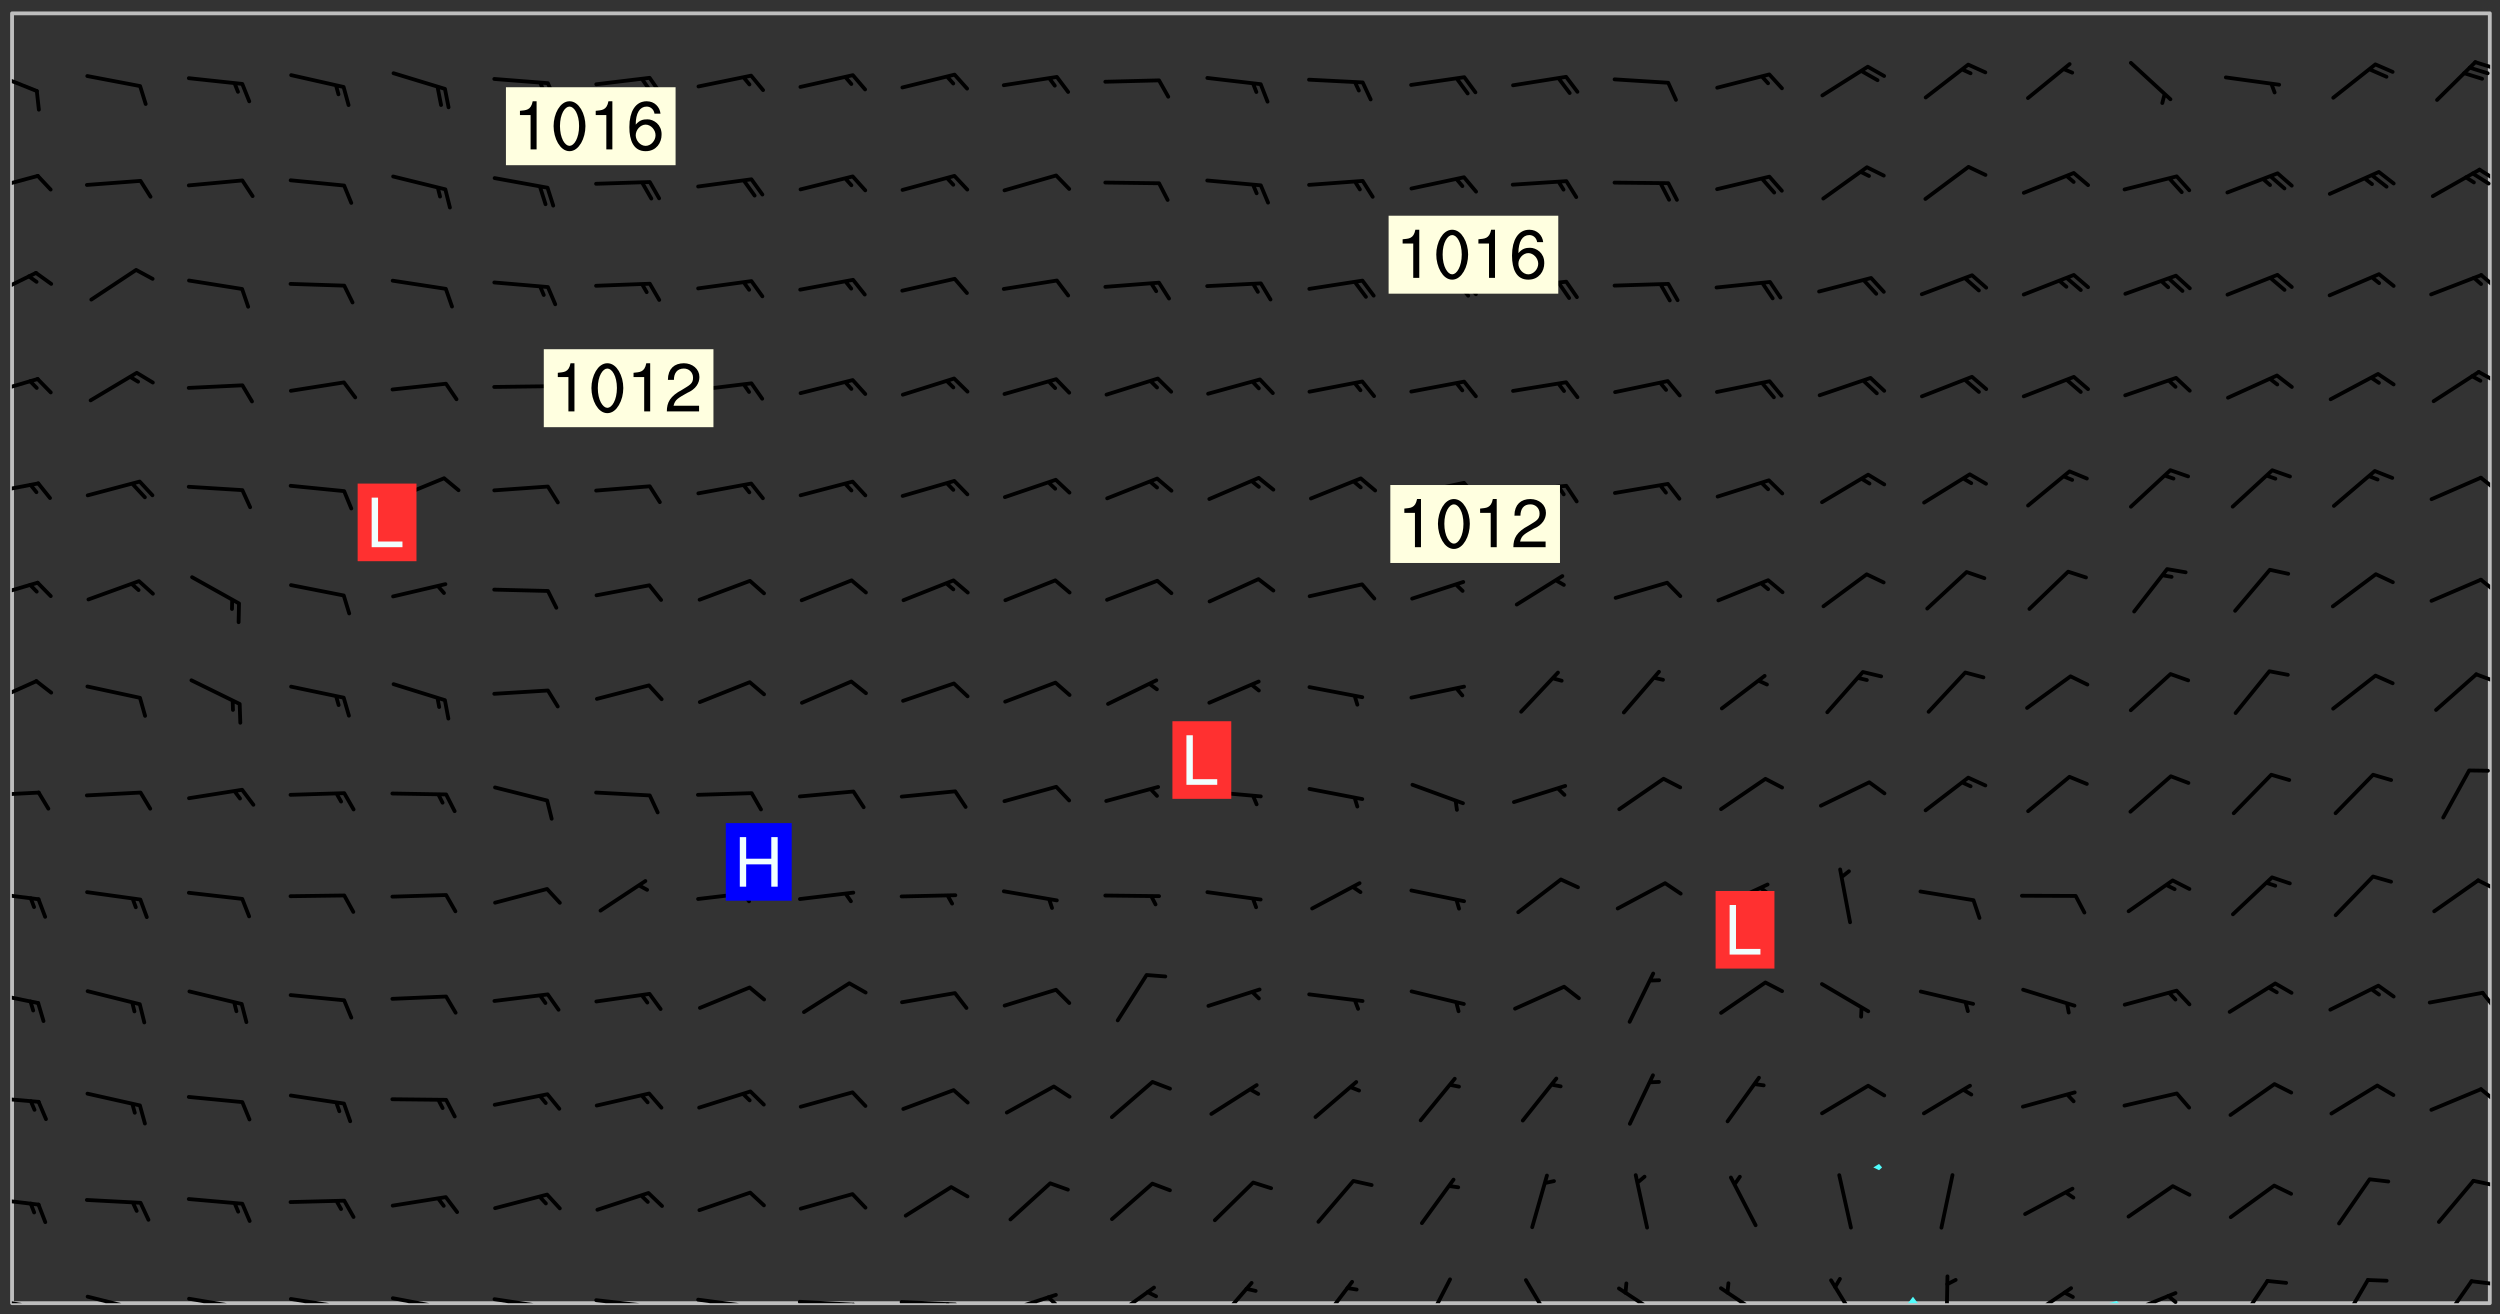 <svg xmlns="http://www.w3.org/2000/svg" role="img" xmlns:xlink="http://www.w3.org/1999/xlink" viewBox="142.45 309.95 326.84 171.84"><rect x="142.45" y="309.95" width="326.84" height="171.84" fill="#333333" stroke="none"/><defs><clipPath id="clip2"><path d="M 144 311.672 L 145 311.672 L 145 480.328 L 144 480.328 Z M 144 311.672"/></clipPath><clipPath id="clip3"><path d="M 144 311.672 L 468 311.672 L 468 480.328 L 144 480.328 Z M 144 311.672"/></clipPath><clipPath id="clip4"><path d="M 391 479 L 394 479 L 394 480.328 L 391 480.328 Z M 391 479"/></clipPath><clipPath id="clip5"><path d="M 418 480 L 420 480 L 420 480.328 L 418 480.328 Z M 418 480"/></clipPath><clipPath id="clip6"><path d="M 467 311.672 L 468 311.672 L 468 480.328 L 467 480.328 Z M 467 311.672"/></clipPath><clipPath id="clip7"><path d="M 144 479 L 148 479 L 148 480.328 L 144 480.328 Z M 144 479"/></clipPath><clipPath id="clip8"><path d="M 147 480 L 149 480 L 149 480.328 L 147 480.328 Z M 147 480"/></clipPath><clipPath id="clip9"><path d="M 146 480 L 148 480 L 148 480.328 L 146 480.328 Z M 146 480"/></clipPath><clipPath id="clip10"><path d="M 153 479 L 161 479 L 161 480.328 L 153 480.328 Z M 153 479"/></clipPath><clipPath id="clip11"><path d="M 160 480 L 162 480 L 162 480.328 L 160 480.328 Z M 160 480"/></clipPath><clipPath id="clip12"><path d="M 159 480 L 161 480 L 161 480.328 L 159 480.328 Z M 159 480"/></clipPath><clipPath id="clip13"><path d="M 166 479 L 175 479 L 175 480.328 L 166 480.328 Z M 166 479"/></clipPath><clipPath id="clip14"><path d="M 173 480 L 176 480 L 176 480.328 L 173 480.328 Z M 173 480"/></clipPath><clipPath id="clip15"><path d="M 172 480 L 174 480 L 174 480.328 L 172 480.328 Z M 172 480"/></clipPath><clipPath id="clip16"><path d="M 180 479 L 188 479 L 188 480.328 L 180 480.328 Z M 180 479"/></clipPath><clipPath id="clip17"><path d="M 187 480 L 189 480 L 189 480.328 L 187 480.328 Z M 187 480"/></clipPath><clipPath id="clip18"><path d="M 193 479 L 201 479 L 201 480.328 L 193 480.328 Z M 193 479"/></clipPath><clipPath id="clip19"><path d="M 200 480 L 202 480 L 202 480.328 L 200 480.328 Z M 200 480"/></clipPath><clipPath id="clip20"><path d="M 206 479 L 215 479 L 215 480.328 L 206 480.328 Z M 206 479"/></clipPath><clipPath id="clip21"><path d="M 213 480 L 216 480 L 216 480.328 L 213 480.328 Z M 213 480"/></clipPath><clipPath id="clip22"><path d="M 220 479 L 228 479 L 228 480.328 L 220 480.328 Z M 220 479"/></clipPath><clipPath id="clip23"><path d="M 227 480 L 229 480 L 229 480.328 L 227 480.328 Z M 227 480"/></clipPath><clipPath id="clip24"><path d="M 233 479 L 241 479 L 241 480.328 L 233 480.328 Z M 233 479"/></clipPath><clipPath id="clip25"><path d="M 240 480 L 242 480 L 242 480.328 L 240 480.328 Z M 240 480"/></clipPath><clipPath id="clip26"><path d="M 246 479 L 255 479 L 255 480.328 L 246 480.328 Z M 246 479"/></clipPath><clipPath id="clip27"><path d="M 253 480 L 256 480 L 256 480.328 L 253 480.328 Z M 253 480"/></clipPath><clipPath id="clip28"><path d="M 260 479 L 268 479 L 268 480.328 L 260 480.328 Z M 260 479"/></clipPath><clipPath id="clip29"><path d="M 266 480 L 268 480 L 268 480.328 L 266 480.328 Z M 266 480"/></clipPath><clipPath id="clip30"><path d="M 273 478 L 281 478 L 281 480.328 L 273 480.328 Z M 273 478"/></clipPath><clipPath id="clip31"><path d="M 279 479 L 281 479 L 281 480.328 L 279 480.328 Z M 279 479"/></clipPath><clipPath id="clip32"><path d="M 287 478 L 294 478 L 294 480.328 L 287 480.328 Z M 287 478"/></clipPath><clipPath id="clip33"><path d="M 301 477 L 307 477 L 307 480.328 L 301 480.328 Z M 301 477"/></clipPath><clipPath id="clip34"><path d="M 314 477 L 320 477 L 320 480.328 L 314 480.328 Z M 314 477"/></clipPath><clipPath id="clip35"><path d="M 328 476 L 333 476 L 333 480.328 L 328 480.328 Z M 328 476"/></clipPath><clipPath id="clip36"><path d="M 341 477 L 346 477 L 346 480.328 L 341 480.328 Z M 341 477"/></clipPath><clipPath id="clip37"><path d="M 353 478 L 361 478 L 361 480.328 L 353 480.328 Z M 353 478"/></clipPath><clipPath id="clip38"><path d="M 367 478 L 374 478 L 374 480.328 L 367 480.328 Z M 367 478"/></clipPath><clipPath id="clip39"><path d="M 381 477 L 386 477 L 386 480.328 L 381 480.328 Z M 381 477"/></clipPath><clipPath id="clip40"><path d="M 396 476 L 398 476 L 398 480.328 L 396 480.328 Z M 396 476"/></clipPath><clipPath id="clip41"><path d="M 407 478 L 414 478 L 414 480.328 L 407 480.328 Z M 407 478"/></clipPath><clipPath id="clip42"><path d="M 420 478 L 428 478 L 428 480.328 L 420 480.328 Z M 420 478"/></clipPath><clipPath id="clip43"><path d="M 425 479 L 428 479 L 428 480.328 L 425 480.328 Z M 425 479"/></clipPath><clipPath id="clip44"><path d="M 434 477 L 440 477 L 440 480.328 L 434 480.328 Z M 434 477"/></clipPath><clipPath id="clip45"><path d="M 448 477 L 453 477 L 453 480.328 L 448 480.328 Z M 448 477"/></clipPath><clipPath id="clip46"><path d="M 461 477 L 466 477 L 466 480.328 L 461 480.328 Z M 461 477"/></clipPath><clipPath id="clip47"><path d="M 465 477 L 468 477 L 468 478 L 465 478 Z M 465 477"/></clipPath><clipPath id="clip48"><path d="M 144 466 L 148 466 L 148 468 L 144 468 Z M 144 466"/></clipPath><clipPath id="clip49"><path d="M 465 464 L 468 464 L 468 466 L 465 466 Z M 465 464"/></clipPath><clipPath id="clip50"><path d="M 144 453 L 148 453 L 148 455 L 144 455 Z M 144 453"/></clipPath><clipPath id="clip51"><path d="M 466 452 L 468 452 L 468 455 L 466 455 Z M 466 452"/></clipPath><clipPath id="clip52"><path d="M 144 439 L 148 439 L 148 442 L 144 442 Z M 144 439"/></clipPath><clipPath id="clip53"><path d="M 466 439 L 468 439 L 468 442 L 466 442 Z M 466 439"/></clipPath><clipPath id="clip54"><path d="M 144 426 L 148 426 L 148 428 L 144 428 Z M 144 426"/></clipPath><clipPath id="clip55"><path d="M 466 424 L 468 424 L 468 427 L 466 427 Z M 466 424"/></clipPath><clipPath id="clip56"><path d="M 144 413 L 148 413 L 148 415 L 144 415 Z M 144 413"/></clipPath><clipPath id="clip57"><path d="M 144 398 L 148 398 L 148 403 L 144 403 Z M 144 398"/></clipPath><clipPath id="clip58"><path d="M 465 397 L 468 397 L 468 400 L 465 400 Z M 465 397"/></clipPath><clipPath id="clip59"><path d="M 144 385 L 148 385 L 148 389 L 144 389 Z M 144 385"/></clipPath><clipPath id="clip60"><path d="M 466 385 L 468 385 L 468 388 L 466 388 Z M 466 385"/></clipPath><clipPath id="clip61"><path d="M 144 372 L 148 372 L 148 375 L 144 375 Z M 144 372"/></clipPath><clipPath id="clip62"><path d="M 466 372 L 468 372 L 468 375 L 466 375 Z M 466 372"/></clipPath><clipPath id="clip63"><path d="M 144 359 L 148 359 L 148 362 L 144 362 Z M 144 359"/></clipPath><clipPath id="clip64"><path d="M 466 358 L 468 358 L 468 361 L 466 361 Z M 466 358"/></clipPath><clipPath id="clip65"><path d="M 144 345 L 148 345 L 148 349 L 144 349 Z M 144 345"/></clipPath><clipPath id="clip66"><path d="M 466 345 L 468 345 L 468 348 L 466 348 Z M 466 345"/></clipPath><clipPath id="clip67"><path d="M 144 332 L 148 332 L 148 336 L 144 336 Z M 144 332"/></clipPath><clipPath id="clip68"><path d="M 466 331 L 468 331 L 468 334 L 466 334 Z M 466 331"/></clipPath><clipPath id="clip69"><path d="M 465 332 L 468 332 L 468 335 L 465 335 Z M 465 332"/></clipPath><clipPath id="clip70"><path d="M 144 318 L 148 318 L 148 323 L 144 323 Z M 144 318"/></clipPath><clipPath id="clip71"><path d="M 465 317 L 468 317 L 468 320 L 465 320 Z M 465 317"/></clipPath><g id="surface825" clip-path="url(#clip1)"><path fill="#fff" fill-opacity="0" fill-rule="evenodd" d="M 0 0 L 1000 0 L 1000 1000 L 0 1000 Z M 0 0"/><path fill="#d3d3d3" fill-opacity="0" fill-rule="evenodd" d="M162.152 355.867L161.918 356.16 161.977 356.395 162.094 356.566 162.27 356.801 162.562 357.148 162.676 357.207 162.793 357.035 162.852 356.801 163.027 356.625 163.492 356.449 164.191 356.449 164.426 356.742 164.715 357.559 164.773 357.734 164.949 357.965 165.301 358.199 166 358.898 166.172 359.074 166.406 359.422 166.641 359.832 166.93 360.414 167.34 360.879 167.57 361.113 167.805 361.289 167.922 361.52 168.098 361.812 168.27 362.977 168.27 363.211 168.328 363.5 168.387 363.617 168.504 363.734 168.852 364.145 168.969 364.316 169.145 364.492 169.32 364.727 169.438 364.898 169.609 365.25 169.668 365.484 169.902 365.891 170.137 365.832 169.961 366.008 169.902 366.938 169.32 366.938 169.086 366.824 168.738 366.938 168.621 367.055 168.562 367.348 168.504 367.523 168.387 367.695 167.922 367.988 167.863 368.223 167.805 368.336 167.805 368.98 167.863 369.152 167.863 369.562 167.922 369.621 167.922 370.027 167.98 370.434 168.098 370.609 168.156 370.668 168.387 371.309 168.328 371.602 168.328 372.301 168.27 372.883 168.27 373.117 168.211 373.348 168.156 373.699 168.156 375.621 168.211 375.738 168.637 375.738 168.27 375.855 168.246 376.207 169.137 377.375 170.879 377.914 172.219 378.273 172.219 378.812 172.309 379.621 172.844 380.336 174.363 380.605 175.254 380.52 175.344 381.684 175.879 381.863 177.039 381.684 179.094 380.699 180.254 380.336 182.133 380.16 183.828 379.98 183.648 380.699 182.133 380.785 180.883 380.875 180.078 381.145 179.004 381.953 179.273 382.672 179.809 383.57 179.629 384.195 179.363 385.004 179.629 386.082 180.254 386.98 181.059 387.16 182.309 386.98 182.043 387.703 182.141 388.207 182.195 388.5 182.195 388.672 182.254 388.965 182.254 389.371 182.43 389.488 182.781 389.605 183.188 389.605 183.48 389.43 183.594 389.312 183.652 389.195 183.77 388.965 183.828 388.789 184.18 388.324 184.41 388.148 184.586 388.09 184.762 388.148 184.82 388.324 184.938 389.312 184.992 389.781 185.051 389.953 185.168 390.188 185.344 390.246 186.16 390.305 186.449 390.305 186.566 390.539 186.625 390.945 186.684 391.297 186.684 392.402 186.801 392.695 186.918 393.043 187.207 393.742 187.383 394.094 187.965 394.848 188.316 395.023 188.488 395.082 188.957 395.316 189.598 395.781 189.945 396.016 190.238 396.191 190.531 396.246 190.762 396.309 191.578 396.656 191.871 396.832 191.984 397.004 192.336 397.355 192.453 397.531 192.977 398.172 192.977 398.461 193.035 398.812 193.035 399.16 193.094 399.512 193.152 399.801 193.27 399.859 193.441 399.918 193.617 399.918 194.199 400.152 194.375 400.27 194.551 400.559 194.727 400.793 194.84 401.027 195.133 401.258 195.25 401.375 195.25 401.785 195.309 401.84 195.598 402.074 195.832 402.191 195.891 402.309 196.008 402.48 196.066 402.598 196.297 402.832 196.355 403.008 196.59 403.066 196.707 403.125 196.59 403.238 196.531 403.355 196.531 403.473 196.414 403.766 196.297 404.055 196.297 404.637 196.473 404.754 196.59 404.812 196.648 404.93 196.766 405.047 196.879 405.105 197.055 405.453 197.113 405.805 197.172 406.211 197.172 406.387 197.113 406.562 196.996 407.262 196.996 407.434 197.113 407.609 197.406 407.902 197.812 407.902 197.988 408.02 198.105 408.191 198.223 408.484 198.223 408.719 197.695 408.719 197.465 408.484 197.23 408.484 197.055 408.543 196.996 409.242 197.055 409.59 197.172 409.766 197.348 410.176 197.465 410.406 197.754 410.875 197.93 410.93 198.453 410.93 198.688 410.988 199.445 411.629 199.504 411.922 199.504 412.156 199.562 412.215 199.793 412.562 199.793 412.914 199.676 413.086 199.676 413.379 199.969 413.668 200.262 413.844 200.434 413.902 200.727 414.078 201.02 414.195 201.602 414.602 201.891 414.836 202.184 415.012 202.402 415.172 202.418 415.184 202.648 415.359 203.289 415.883 203.465 416.117 203.582 416.293 203.758 416.469 203.871 416.641 203.871 417.281 203.988 417.457 204.457 417.574 205.039 417.691 205.273 417.75 205.504 417.863 205.797 417.98 205.91 418.039 206.496 418.391 206.785 418.562 206.961 418.625 207.137 418.68 207.312 418.738 208.012 419.09 208.301 419.266 208.535 419.32 208.824 419.496 209.059 419.613 209.699 420.02 209.992 420.137 210.164 420.195 210.398 420.254 210.809 420.312 211.039 420.371 211.273 420.488 211.332 420.66 210.922 420.836 211.391 420.895 211.449 421.188 211.562 421.422 211.738 421.477 211.973 421.535 212.148 421.594 212.555 421.711 213.195 421.945 213.312 422.117 213.371 422.352 213.371 422.527 213.312 422.645 213.254 423.051 213.488 423.285 213.605 423.344 213.953 423.461 214.594 423.691 214.77 423.809 215.059 423.926 215.234 424.102 215.469 424.566 216.051 425.672 216.227 425.848 216.574 426.023 216.75 426.141 217.102 426.258 218.148 426.781 218.383 426.84 218.848 426.953 219.141 427.012 219.605 427.188 220.363 427.77 220.598 428.004 220.945 428.469 221.121 428.645 221.41 428.879 222.227 429.578 222.52 429.754 222.809 430.043 223.102 430.219 223.395 430.508 224.09 431.148 224.266 431.324 224.559 431.559 224.848 431.793 225.316 432.082 225.957 432.664 226.305 432.898 226.539 433.191 226.887 433.539 227.238 434.004 228.172 434.996 228.52 435.402 228.637 435.578 228.871 435.637 228.984 435.754 229.629 435.93 229.859 436.043 230.094 436.102 230.387 436.277 230.617 436.395 231.551 437.094 231.957 437.5 232.191 437.676 232.598 437.852 232.832 437.969 233.648 438.316 233.996 438.551 234.23 438.668 234.523 438.957 234.754 439.074 235.512 439.426 235.863 439.598 236.094 439.656 236.387 439.773 236.621 439.832 237.492 440.008 238.309 440.008 238.777 440.238 238.949 440.297 239.824 440.996 240.289 441.113 240.582 441.172 240.758 441.23 240.988 441.289 241.457 441.348 241.805 441.406 242.156 441.465 242.562 441.523 242.855 441.523 243.027 441.582 243.027 441.812 243.203 441.988 243.496 441.988 243.844 442.047 244.195 442.105 244.895 442.223 245.535 442.223 246 441.988 246.293 441.812 246.465 441.695 246.875 441.523 247.164 441.348 248.098 440.883 248.566 440.59 249.09 440.297 249.555 440.125 250.02 439.949 251.07 439.484 251.359 439.367 251.77 439.25 252.059 439.133 252.586 438.957 254.102 438.258 254.684 437.91 254.973 437.852 255.266 437.793 255.613 437.676 256.488 437.445 256.84 437.328 256.953 437.328 257.188 437.27 258.062 437.035 258.297 436.977 259.109 436.977 259.461 436.918 260.277 436.801 260.449 436.742 260.801 436.688 261.094 436.629 261.324 436.57 262.141 436.395 262.316 436.336 262.664 436.336 262.898 436.277 263.363 436.16 264.121 435.988 264.355 435.93 264.703 435.93 265.113 435.812 265.402 435.754 266.688 435.695 266.977 435.695 267.387 435.637 267.617 435.578 267.793 435.578 268.668 435.461 269.074 435.461 269.484 435.344 269.832 435.344 270.184 435.23 271.055 435.172 272.805 435.172 273.852 435.461 274.262 435.578 274.551 435.695 274.902 435.812 275.191 435.93 276.242 436.102 276.531 436.16 276.824 436.16 277.117 436.219 277.289 436.277 277.699 436.336 277.871 436.395 277.988 436.453 278.105 436.453 278.223 436.512 278.574 436.57 278.688 436.57 279.098 436.637 281.02 437.031 282.945 437.426 284.465 437.875 286.16 438.594 288.305 439.398 289.91 438.68 291.34 437.875 292.5 436.797 293.75 436.348 296.785 435.629 298.66 435.27 300.805 433.922 303.039 432.668 305.539 431.41 307.234 430.961 309.02 430.781 310.18 430.512 310.805 431.051 312.145 430.781 312.859 429.793 313.844 428.449 314.289 428.27 315.094 427.91 316.969 427.371 318.754 426.922 320.004 426.652 321.164 426.562 322.863 426.473 324.824 426.203 326.074 426.113 326.613 426.113 327.238 426.023 328.129 426.023 330.273 425.844 332.684 425.664 335.273 425.574 336.969 425.754 338.578 425.844 340.008 426.203 341.168 426.922 343.043 427.91 344.203 429.438 344.469 430.152 345.098 430.242 345.453 431.141 345.988 431.68 346.523 433.207 347.598 433.566 348.133 433.566 347.328 434.102 347.418 435.809 348.133 438.504 349.023 439.309 349.918 440.297 350.633 441.555 352.418 442.094 353.938 441.914 354.293 443.258 355.902 442.453 356.883 441.914 357.152 442.184 357.469 441.969 357.688 441.824 358.488 442.273 358.938 441.914 359.293 441.914 359.828 441.645 360.367 440.926 360.902 440.656 361.527 439.668 362.688 440.117 363.527 440.488 364.922 441.105 366.617 440.926 368.223 440.926 370.008 441.016 370.188 439.309 370.723 437.965 371.527 438.234 372.02 439.082 372.422 439.488 372.332 440.027 372.332 440.387 373.047 440.836 373.758 440.566 375.188 440.566 375.547 441.555 375.992 442.812 376.707 444.156 377.957 444.785 379.652 445.414 380.367 445.234 380.547 444.695 381.527 444.605 381.977 444.965 382.062 446.223 381.797 446.852 381.262 447.031 381.262 447.57 381.977 448.555 382.242 449.094 383.227 450.082 384.027 451.16 383.762 451.52 383.672 452.418 383.047 454.75 382.691 456.816 382.602 458.609 382.422 459.328 382.332 459.867 382.332 461.305 381.352 463.188 380.992 464.895 380.457 465.793 379.652 466.961 379.387 467.5 381.441 468.754 381.527 469.113 381.172 469.652 381.082 469.473 381.082 470.281 381.172 471.719 380.727 472.434 379.652 472.527 379.387 473.242 379.922 474.141 380.727 474.859 381.887 475.668 383.227 475.938 383.672 476.297 383.316 476.746 381.527 476.656 380.277 476.207 379.562 475.488 378.938 475.398 378.762 478.988 378.574 480.297 467.934 480.297 467.934 311.703 412.664 311.703 412.664 360.785 413.426 360.91 416.715 361.453 418.738 364.289 418.738 367.043 421.09 367.375 423.438 367.707 427.488 367.707 426.109 371.867 424.086 372.574 422.062 373.277 421.52 373.621 418.926 375.238 418.738 375.355 416.715 373.277 415.984 370.535 413.312 368.457 411.938 364.957 411.871 364.875 409.914 362.203 412.664 360.785 412.664 311.703 294.422 311.703 294.422 403.117 294.539 403.148 294.672 403.16 294.746 403.234 294.852 403.281 294.941 403.34 295.027 403.398 295.117 403.457 295.414 403.754 295.473 403.844 295.504 403.961 295.531 404.078 295.547 404.215 295.516 404.332 295.457 404.422 295.398 404.508 295.355 404.613 295.309 404.715 295.281 404.836 295.281 404.98 295.457 405.25 295.605 405.398 295.68 405.484 295.754 405.559 295.797 405.664 295.859 405.754 295.918 405.84 295.961 405.945 296.02 406.035 296.066 406.137 296.109 406.242 296.168 406.328 296.285 406.508 296.359 406.582 296.422 406.668 296.48 406.758 296.523 406.863 296.582 406.953 296.641 407.039 296.703 407.129 296.762 407.219 296.805 407.32 296.922 407.5 296.996 407.574 297.055 407.66 297.129 407.734 297.219 407.793 297.324 407.84 297.473 407.84 297.605 407.824 297.738 407.84 297.84 407.793 297.914 407.719 297.961 407.617 297.945 407.484 297.945 407.336 297.898 407.23 297.871 407.113 297.824 407.012 297.797 406.891 297.754 406.789 297.691 406.699 297.648 406.598 297.605 406.492 297.574 406.375 297.559 406.242 297.547 406.105 297.633 406.047 297.691 405.961 297.812 405.93 297.855 406.035 297.871 406.168 297.871 406.285 297.93 406.387 297.988 406.477 298.078 406.535 298.227 406.684 298.285 406.773 298.328 406.879 298.316 406.98 298.402 407.039 298.508 407.086 298.594 407.145 298.684 407.203 298.758 407.277 298.641 407.305 298.535 407.352 298.449 407.41 298.375 407.484 298.316 407.574 298.254 407.66 298.227 407.781 298.18 407.883 298.137 407.988 298.105 408.105 298.094 408.238 298.078 408.371 298.078 408.52 298.105 408.637 298.152 408.742 298.195 408.844 298.254 408.934 298.328 409.008 298.418 409.066 298.492 409.141 298.582 409.199 298.641 409.289 298.684 409.395 298.73 409.496 298.848 409.527 298.98 409.543 299.129 409.543 299.246 409.512 299.352 409.555 299.395 409.66 299.441 409.762 299.469 409.883 299.5 410 299.527 410.117 299.559 410.238 299.586 410.355 299.691 410.398 299.793 410.445 299.926 410.43 300.074 410.578 300.137 410.664 300.211 410.738 300.281 410.812 300.371 410.875 300.477 410.918 300.578 410.961 300.695 410.992 300.832 411.008 300.949 410.977 301.023 410.902 301.051 410.785 301.039 410.652 301.008 410.531 300.98 410.414 301.023 410.309 301.141 410.309 301.23 410.371 301.348 410.398 301.496 410.398 301.629 410.414 301.777 410.414 301.91 410.43 302.043 410.414 302.191 410.414 302.324 410.398 302.457 410.387 302.594 410.398 302.711 410.371 302.844 410.355 303.035 410.297 302.977 410.473 302.961 410.605 302.934 410.727 302.918 410.859 302.859 410.945 302.727 410.961 302.621 411.008 302.516 411.051 302.398 411.082 302.281 411.109 302.016 411.141 301.867 411.141 301.734 411.156 301.66 411.23 301.719 411.316 301.867 411.465 301.984 411.645 302.059 411.715 302.148 411.777 302.238 411.836 302.324 411.895 302.414 411.953 302.516 411.996 302.621 412.059 302.727 412.102 302.812 412.16 302.918 412.207 303.02 412.25 303.199 412.367 303.258 412.457 303.215 412.559 303.168 412.664 303.184 412.797 303.406 413.02 303.465 413.109 303.508 413.211 303.539 413.332 303.582 413.434 303.598 413.566 303.629 413.684 303.641 413.82 303.672 413.938 303.82 414.086 303.922 414.129 304.027 414.172 304.145 414.203 304.277 414.219 304.414 414.234 304.531 414.234 304.648 414.203 304.738 414.145 304.781 414.039 304.828 413.938 304.871 413.832 304.902 413.715 304.914 413.582 304.914 413.434 304.902 413.301 304.887 413.168 304.855 413.051 304.812 412.945 304.766 412.84 304.723 412.738 304.68 412.633 304.664 412.5 304.68 412.367 304.707 412.25 304.738 412.133 304.766 412.012 304.812 411.91 304.902 411.852 304.988 411.789 305.062 411.715 305.152 411.656 305.375 411.434 305.434 411.348 305.508 411.273 305.625 411.094 305.684 411.008 305.684 410.859 305.609 410.785 305.508 410.738 305.402 410.695 305.301 410.652 305.242 410.562 305.195 410.457 305.168 410.34 305.258 410.281 305.375 410.25 305.477 410.207 305.656 410.09 305.805 409.941 305.816 409.809 305.805 409.703 305.715 409.645 305.582 409.66 305.434 409.66 305.301 409.676 305.168 409.66 305.047 409.629 304.961 409.57 304.887 409.496 304.828 409.406 304.766 409.32 304.648 409.141 304.59 409.055 304.621 408.934 304.707 408.875 304.828 408.844 304.887 408.758 304.887 408.637 304.855 408.52 304.797 408.43 304.738 408.344 304.691 408.238 304.664 408.121 304.648 407.988 304.707 407.898 304.781 407.824 304.871 407.766 304.988 407.586 305.062 407.512 305.121 407.426 305.27 407.277 305.391 407.246 305.523 407.23 305.656 407.246 305.73 407.32 305.773 407.426 305.789 407.559 305.758 407.676 305.641 407.707 305.508 407.719 305.359 407.867 305.316 407.973 305.27 408.074 305.242 408.195 305.211 408.312 305.211 408.461 305.242 408.578 305.285 408.684 305.344 408.773 305.418 408.844 305.492 408.918 305.609 408.949 305.73 408.977 305.848 408.949 305.98 408.934 306.098 408.934 306.188 408.992 306.262 409.066 306.309 409.172 306.367 409.258 306.469 409.305 306.602 409.32 306.707 409.363 306.793 409.422 306.781 409.527 306.707 409.602 306.527 409.719 306.469 409.809 306.379 409.867 306.309 409.941 306.234 410.016 306.172 410.105 306.145 410.223 306.129 410.355 306.145 410.488 306.129 410.621 306.129 410.77 306.145 410.902 306.172 411.02 306.203 411.141 306.277 411.215 306.367 411.273 306.453 411.332 306.543 411.391 306.66 411.422 306.66 411.508 306.559 411.555 306.469 411.613 306.203 411.645 306.086 411.672 305.938 411.672 305.832 411.715 305.73 411.762 305.672 411.852 305.609 412.086 305.598 412.219 305.566 412.34 305.551 412.473 305.551 412.766 305.539 412.898 305.551 413.035 305.566 413.168 305.699 413.184 305.832 413.195 305.953 413.227 306.039 413.285 306.113 413.359 306.16 413.465 306.203 413.566 306.219 413.699 306.219 414.145 306.203 414.277 306.203 414.723 306.234 414.988 306.262 415.105 306.277 415.238 306.309 415.355 306.395 415.566 306.426 415.832 306.426 415.98 306.395 416.098 306.367 416.215 306.336 416.336 306.309 416.453 306.277 416.57 306.246 416.691 306.234 416.824 306.219 416.957 306.309 417.016 306.426 416.984 306.527 417 306.574 417.105 306.543 417.371 306.543 417.812 306.5 417.918 306.453 418.023 306.41 418.125 306.367 418.23 306.309 418.316 306.277 418.438 306.234 418.555 306.203 418.672 306.188 418.805 306.203 418.938 306.262 419.027 306.367 419.074 306.453 419.133 306.512 419.219 306.5 419.355 306.469 419.473 306.426 419.574 306.426 420.02 306.41 420.152 306.41 420.301 306.379 420.418 306.336 420.523 306.309 420.641 306.262 420.746 306.219 420.848 306.188 420.969 306.16 421.086 306.129 421.219 306.098 421.336 306.07 421.453 306.027 421.559 305.996 421.676 305.965 421.797 305.953 421.93 305.938 422.062 305.938 422.359 305.965 422.477 305.965 422.625 306.012 423.023 306.039 423.141 306.098 423.23 306.219 423.262 306.367 423.262 306.5 423.246 306.559 423.336 306.559 423.453 306.5 423.543 306.41 423.602 306.309 423.645 306.203 423.691 306.113 423.75 306.027 423.809 305.891 423.824 305.773 423.793 305.641 423.777 305.539 423.824 305.477 423.91 305.465 424.047 305.449 424.18 305.418 424.297 305.391 424.414 305.375 424.547 305.344 424.668 305.344 424.965 305.359 425.098 305.391 425.215 305.391 425.363 305.402 425.496 305.402 425.645 305.375 425.762 305.328 425.863 305.301 425.984 305.27 426.102 305.211 426.191 305.137 426.266 305.035 426.309 304.93 426.355 304.812 426.383 304.691 426.414 304.59 426.367 304.648 426.281 304.754 426.234 304.781 426.117 304.812 426 304.84 425.879 304.871 425.762 304.871 425.613 304.887 425.48 304.855 425.363 304.812 425.258 304.707 425.273 304.633 425.348 304.531 425.391 304.441 425.453 304.367 425.527 304.324 425.629 304.309 425.762 304.277 425.879 304.25 426 304.219 426.117 304.191 426.234 304.16 426.355 304.133 426.473 304.102 426.59 304.059 426.695 303.969 426.754 303.879 426.754 303.762 426.723 303.73 426.637 303.746 426.5 303.715 426.383 303.715 426.234 303.703 426.102 303.703 425.953 303.641 425.719 303.613 425.598 303.57 425.496 303.523 425.391 303.465 425.305 303.406 425.215 303.363 425.109 303.301 425.023 303.152 424.875 303.082 424.801 302.977 424.754 302.871 424.711 302.77 424.668 302.473 424.371 302.383 424.297 302.297 424.238 302.191 424.195 302.102 424.133 302.016 424.074 301.91 424.031 301.82 423.973 301.734 423.91 301.66 423.84 301.555 423.793 301.469 423.734 301.363 423.691 301.273 423.629 301.172 423.586 301.066 423.543 300.98 423.484 300.875 423.438 300.77 423.395 300.668 423.348 300.578 423.289 300.477 423.246 300.371 423.203 300.281 423.141 300.164 423.113 300.031 423.098 299.898 423.113 299.75 423.113 299.617 423.129 299.5 423.098 299.41 423.039 299.336 422.965 299.246 422.906 299.145 422.859 298.996 422.859 298.875 422.832 298.773 422.789 298.699 422.715 298.582 422.535 298.492 422.477 298.391 422.434 298.301 422.371 298.195 422.328 298.105 422.27 298.02 422.211 297.914 422.164 297.855 422.078 297.797 421.988 297.754 421.883 297.707 421.781 297.633 421.707 297.547 421.648 297.473 421.574 297.383 421.516 297.16 421.293 297.117 421.188 297.086 420.922 297.191 420.879 297.336 420.879 297.441 420.922 297.516 420.996 297.605 421.055 297.691 421.113 297.797 421.16 297.887 421.219 298.035 421.367 298.105 421.441 298.254 421.59 298.316 421.676 298.391 421.75 298.477 421.809 298.551 421.883 298.641 421.945 298.73 422.004 298.816 422.062 299.086 422.238 299.188 422.285 299.293 422.328 299.395 422.371 299.441 422.297 299.5 422.211 299.574 422.137 299.645 422.062 299.75 422.105 299.824 422.18 299.883 422.27 299.926 422.371 299.973 422.477 300.016 422.582 300.137 422.609 300.254 422.582 300.328 422.492 300.371 422.387 300.43 422.297 300.504 422.223 300.609 422.18 300.727 422.152 300.859 422.164 300.949 422.223 301.098 422.371 301.156 422.461 301.199 422.566 301.246 422.668 301.289 422.773 301.332 422.875 301.438 422.922 301.543 422.965 301.676 422.98 301.762 422.922 301.82 422.832 301.895 422.758 302 422.715 302.117 422.742 302.223 422.789 302.324 422.832 302.43 422.875 302.531 422.922 302.711 423.039 302.711 423.156 302.695 423.289 302.711 423.422 302.727 423.559 302.785 423.645 302.887 423.691 303.008 423.719 303.125 423.75 303.273 423.75 303.391 423.719 303.449 423.629 303.629 423.512 303.688 423.422 303.762 423.348 303.82 423.262 303.938 423.082 304.117 422.965 304.234 422.996 304.324 423.055 304.367 423.129 304.352 423.262 304.352 423.379 304.441 423.438 304.59 423.438 304.723 423.422 304.855 423.41 305.121 423.379 305.227 423.336 305.344 423.305 305.465 423.277 305.539 423.203 305.609 423.129 305.672 423.039 305.656 422.934 305.609 422.832 305.508 422.789 305.402 422.773 305.285 422.801 305.02 422.832 304.871 422.832 304.797 422.758 304.707 422.699 304.59 422.668 304.473 422.641 304.34 422.625 304.191 422.625 304.059 422.641 303.762 422.641 303.656 422.594 303.508 422.445 303.465 422.344 303.406 422.254 303.629 422.031 303.715 421.973 303.82 421.93 303.938 421.898 304.07 421.883 304.203 421.898 304.34 421.914 304.441 421.957 304.574 421.945 304.664 421.883 304.766 421.84 304.828 421.75 304.781 421.648 304.691 421.59 304.574 421.559 304.473 421.516 304.414 421.426 304.352 421.336 304.352 421.219 304.367 421.086 304.473 421.039 304.547 420.969 304.547 420.848 304.457 420.789 304.426 420.672 304.516 420.613 304.59 420.539 304.633 420.434 304.691 420.344 304.738 420.242 304.754 420.109 304.754 419.961 304.707 419.855 304.664 419.754 304.574 419.695 304.441 419.68 304.34 419.637 304.203 419.621 304.086 419.59 303.641 419.59 303.508 419.574 303.375 419.562 303.242 419.547 303.125 419.516 302.977 419.516 302.844 419.5 302.711 419.488 302.445 419.457 302.324 419.414 302.238 419.355 302.164 419.281 302.164 419.133 302.176 419 302.281 418.953 302.383 418.91 302.516 418.895 302.668 418.895 302.801 418.879 303.094 418.879 303.215 418.91 303.316 418.953 303.406 419.012 303.641 419.074 303.762 419.027 303.852 418.969 303.953 418.926 304.086 418.91 304.191 418.953 304.293 419 304.426 419.012 304.547 418.984 304.691 418.984 304.812 418.953 304.93 418.926 305.035 418.879 305.109 418.805 305.195 418.746 305.344 418.598 305.402 418.512 305.449 418.406 305.477 418.289 305.492 418.184 305.391 418.141 305.301 418.082 305.184 418.051 305.078 418.008 304.988 417.945 304.914 417.859 304.84 417.785 304.738 417.742 304.633 417.695 304.531 417.652 304.473 417.562 304.426 417.461 304.34 417.25 304.277 417.164 304.219 417.074 304.145 417 304.059 416.941 303.789 416.941 303.672 416.973 303.582 417.031 303.48 417.074 303.348 417.09 303.242 417.074 303.215 416.957 303.152 416.867 303.035 416.836 302.934 416.793 302.785 416.645 302.754 416.527 302.738 416.422 302.812 416.348 302.992 416.23 303.109 416.203 303.227 416.172 303.363 416.188 303.465 416.23 303.57 416.273 303.672 416.32 303.777 416.363 303.895 416.395 304.027 416.41 304.145 416.438 304.277 416.453 304.383 416.438 304.473 416.379 304.398 416.305 304.293 416.262 304.219 416.188 304.145 416.098 303.996 415.949 303.91 415.891 303.82 415.832 303.746 415.758 303.656 415.699 303.555 415.652 303.434 415.625 303.332 415.578 303.227 415.535 303.109 415.504 303.008 415.461 302.887 415.43 302.738 415.43 302.621 415.461 302.516 415.504 302.43 415.566 302.25 415.684 302.164 415.742 302.074 415.801 301.969 415.848 301.883 415.906 301.777 415.949 301.676 415.992 301.57 416.039 301.496 416.113 301.438 416.203 301.379 416.289 301.332 416.395 301.273 416.48 301.199 416.555 301.066 416.543 300.949 416.512 300.832 416.512 300.758 416.586 300.668 416.645 300.594 416.719 300.504 416.777 300.418 416.836 300.312 416.883 300.211 416.926 300.074 416.941 299.973 416.898 299.824 416.75 299.719 416.703 299.633 416.703 299.527 416.75 299.426 416.793 299.305 416.824 299.188 416.793 299.113 416.719 299.113 416.602 299.145 416.48 299.219 416.41 299.277 416.32 299.352 416.246 299.469 416.215 299.574 416.172 299.867 416.172 300 416.156 300.137 416.141 300.238 416.098 300.328 416.039 300.43 415.992 300.52 415.934 300.652 415.922 300.742 415.98 300.875 415.992 300.965 415.934 301.051 415.875 301.156 415.832 301.246 415.773 301.332 415.711 301.422 415.652 301.57 415.504 301.629 415.418 301.688 415.328 301.793 415.285 301.926 415.27 302.043 415.297 302.164 415.328 302.223 415.27 302.281 415.18 302.312 414.914 302.34 414.797 302.445 414.809 302.578 414.824 302.68 414.781 302.77 414.723 302.828 414.633 302.902 414.559 302.961 414.469 303.008 414.367 303.02 414.234 303.008 414.102 302.961 413.996 302.812 413.848 302.754 413.758 302.695 413.672 302.652 413.566 302.652 413.121 302.668 412.988 302.668 412.84 302.68 412.707 302.621 412.648 302.531 412.707 302.43 412.664 302.25 412.547 302.164 412.488 302.102 412.398 302.043 412.309 301.969 412.234 301.883 412.176 301.762 412.207 301.66 412.219 301.555 412.266 301.469 412.324 301.363 412.367 301.215 412.516 301.125 412.574 301.039 412.633 300.949 412.695 300.844 412.738 300.711 412.754 300.711 412.633 300.816 412.59 300.934 412.559 301.008 412.488 301.051 412.383 301.051 412.234 301.023 412.117 300.875 411.969 300.742 411.953 300.594 411.953 300.477 411.984 300.371 412.027 300.27 412.07 300.18 412.133 300.062 412.16 299.988 412.086 300 411.953 299.957 411.852 299.914 411.746 299.824 411.688 299.707 411.715 299.586 411.746 299.469 411.777 299.367 411.82 299.246 411.852 299.145 411.895 299.039 411.938 298.949 411.996 298.848 412.012 298.848 411.895 298.863 411.762 298.805 411.672 298.73 411.715 298.582 411.863 298.523 411.953 298.449 412.027 298.402 412.133 298.359 412.234 298.285 412.309 298.227 412.398 298.152 412.473 298.094 412.559 298.02 412.633 297.93 412.695 297.855 412.766 297.781 412.84 297.68 412.855 297.547 412.871 297.441 412.828 297.441 412.707 297.59 412.559 297.633 412.457 297.691 412.367 297.738 412.266 297.781 412.16 297.84 412.07 297.871 411.953 297.914 411.852 297.945 411.73 297.973 411.613 298.02 411.508 298.062 411.406 298.105 411.301 298.18 411.23 298.27 411.168 298.359 411.109 298.461 411.066 298.758 411.066 299.023 411.035 299.129 410.992 299.055 410.918 298.938 410.887 298.832 410.844 298.742 410.785 298.641 410.738 298.551 410.68 298.449 410.637 298.344 410.594 298.254 410.531 298.168 410.473 298.062 410.43 297.961 410.387 297.84 410.355 297.723 410.324 297.621 410.281 297.5 410.25 297.398 410.207 297.309 410.148 297.266 410.043 297.25 409.91 297.352 409.867 297.484 409.852 297.621 409.867 297.754 409.852 297.855 409.809 297.914 409.719 297.93 409.613 297.84 409.555 297.766 409.48 297.664 409.438 297.574 409.379 297.426 409.23 297.383 409.125 297.367 408.992 297.367 408.699 297.309 408.609 297.219 408.551 297.145 408.477 297.102 408.371 297.07 408.254 297.012 408.164 296.938 408.09 296.82 408.062 296.746 407.988 296.656 407.93 296.566 407.867 296.48 407.809 296.406 407.734 296.348 407.648 296.301 407.543 296.215 407.484 296.066 407.336 295.871 407.277 295.738 407.293 295.637 407.336 295.562 407.41 295.516 407.512 295.473 407.617 295.414 407.707 295.355 407.793 295.059 408.09 294.969 408.148 294.883 408.148 294.82 408.062 294.777 407.957 294.809 407.84 294.867 407.75 294.895 407.633 294.883 407.5 294.793 407.438 294.688 407.484 294.57 407.512 294.453 407.543 294.184 407.719 294.082 407.766 293.965 407.793 293.859 407.84 293.77 407.898 293.668 407.941 293.609 407.855 293.562 407.75 293.578 407.617 293.625 407.512 293.695 407.438 293.77 407.367 293.828 407.277 293.828 407.129 293.785 407.023 293.547 407.023 293.445 407.07 293.414 407.188 293.387 407.305 293.355 407.426 293.281 407.469 293.148 407.484 293.074 407.438 293.031 407.336 292.988 407.23 292.941 407.129 292.898 407.023 292.777 407.055 292.676 407.098 292.543 407.113 292.426 407.145 292.32 407.188 292.23 407.246 292.129 407.293 292.008 407.32 291.875 407.336 291.773 407.293 291.715 407.203 291.668 407.098 291.625 406.996 291.582 406.891 291.582 406.773 291.641 406.684 291.727 406.625 291.906 406.508 292.008 406.461 292.113 406.418 292.219 406.359 292.32 406.316 292.41 406.254 292.512 406.211 292.617 406.152 292.719 406.105 292.809 406.047 292.914 406.004 293.016 405.961 293.105 405.898 293.207 405.855 293.344 405.84 293.461 405.871 293.562 405.914 293.684 405.945 293.785 405.988 293.891 406.035 293.992 406.078 294.098 406.121 294.199 406.168 294.305 406.211 294.406 406.254 294.512 406.301 294.598 406.359 294.703 406.402 294.82 406.434 294.926 406.477 295.027 406.523 295.117 406.582 295.223 406.625 295.324 406.668 295.43 406.715 295.547 406.742 295.648 406.789 295.77 406.816 295.918 406.816 296.004 406.758 296.02 406.656 296.078 406.566 296.051 406.449 295.977 406.375 295.859 406.195 295.785 406.121 295.695 406.047 295.516 405.93 295.43 405.871 295.324 405.828 295.223 405.781 294.953 405.605 294.895 405.516 294.82 405.441 294.762 405.352 294.719 405.25 294.688 405.133 294.672 404.996 294.672 404.434 294.66 404.301 294.645 404.168 294.613 404.051 294.598 403.918 294.586 403.785 294.555 403.664 294.332 403.441 294.273 403.355 294.258 403.25 294.289 403.133 294.422 403.117 294.422 311.703 172.992 311.703 172.992 313.156 172.934 313.391 172.582 314.441 172.41 314.965 172.293 315.312 172.117 315.723 172 315.895 171.766 316.188 171.535 316.246 171.184 316.246 171.066 316.305 170.836 316.711 170.836 317.004 170.953 317.18 171.184 317.41 171.301 317.645 171.941 318.402 172.234 318.867 172.41 319.102 172.641 319.453 172.875 319.801 173.516 320.617 173.691 321.082 173.863 321.492 173.98 322.188 174.156 322.656 174.273 324.055 174.332 324.52 174.332 325.395 174.449 326.441 174.449 331.223 174.391 331.688 174.039 332.969 173.863 333.492 173.75 333.902 173.398 334.832 172.934 336 172.699 336.582 172.582 336.758 172.41 337.105 172.234 337.512 171.883 338.328 171.824 338.621 171.711 338.914 171.594 339.203 171.535 339.379 171.418 340.254 171.359 340.66 171.301 340.777 171.242 340.953 171.184 341.125 170.953 341.652 170.836 341.824 170.836 342.059 170.719 342.293 170.66 342.465 170.484 343.051 170.484 343.34 170.426 343.516 170.426 343.809 170.367 343.922 170.309 344.449 170.309 344.621 170.254 344.855 170.254 347.477 170.078 348.293 169.961 348.469 169.785 348.703 169.668 348.875 169.555 349.109 168.969 350.043 168.738 350.332 168.445 350.797 168.27 351.031 167.98 351.383 167.629 352.082 167.516 352.312 167.34 352.723 167.164 352.953 166.758 353.48 165.941 354.18 165.648 354.352 165.359 354.586 165.184 354.703 165.008 354.879 164.484 355.285 163.957 355.461 163.785 355.637 163.551 355.691 162.91 355.867 162.152 355.867M174.363 386.891L173.289 387.34 173.648 388.234 174.898 387.52 175.344 386.98 174.363 386.891"/><path fill="#d3d3d3" fill-opacity="0" fill-rule="evenodd" d="M201.508 416.598L200.613 416.598 201.062 417.227 202.043 417.586 202.848 417.496 203.293 416.508 203.117 416.598 202.402 416.242 201.508 416.598M356.129 475.668L356.07 475.145 356.07 474.852 356.184 474.559 356.242 474.328 356.711 473.859 356.824 473.859 356.941 473.746 357.059 473.688 357.234 473.688 357.469 473.629 357.816 473.629 358.051 473.688 358.168 473.746 358.398 473.918 358.457 474.094 358.574 474.676 358.574 474.969 358.457 475.145 358.285 475.434 358.109 475.609 357.582 476.133 357.352 476.367 357.234 476.426 357.059 476.426 356.941 476.367 356.535 476.074 356.359 475.957 356.242 475.898 356.184 475.785 356.129 475.668M362.77 464.711L362.711 464.539 362.711 463.43 362.77 463.258 362.945 463.199 363.117 463.141 363.293 463.141 363.527 463.082 363.645 463.141 363.703 463.84 363.645 464.012 363.527 464.188 363.41 464.246 363.176 464.77 363.062 464.828 362.828 464.828 362.77 464.711M372.383 450.32L372.266 450.145 372.266 449.445 372.559 448.57 372.676 448.398 372.852 448.047 372.965 447.816 373.082 447.523 373.434 446.766 373.551 446.535 373.723 446.301 373.898 446.301 374.016 446.242 374.656 446.242 374.773 446.301 375.008 446.535 375.18 446.648 375.531 446.941 375.648 447.059 375.762 447.234 375.762 447.348 375.879 447.406 375.996 447.523 375.996 448.223 375.938 448.398 375.938 448.629 375.879 448.805 375.531 449.855 375.414 450.086 375.297 450.32 375.18 450.379 374.949 450.613 374.309 450.902 373.434 450.902 373.023 450.785 372.383 450.32"/><path fill="none" stroke="#bebebe" stroke-linecap="round" stroke-linejoin="round" stroke-miterlimit="10" stroke-width=".5" d="M 431.957 354.305 L 108.027 354.305 L 108.027 185.68 L 431.957 185.68 L 431.957 354.305" transform="matrix(1 0 0 -1 36 666)"/><g clip-path="url(#clip2)"><path fill="#fff" fill-opacity="0" fill-rule="evenodd" d="M 144 475.891 L 144 480.328 L 144.004 480.328 L 144 480.328 L 144 311.672 L 144.004 311.672 L 144 311.672 L 144 475.891"/></g><g clip-path="url(#clip3)"><path fill="#fff" fill-opacity="0" fill-rule="evenodd" d="M 144.004 480.328 L 144.004 311.672 L 388.109 311.672 L 388.109 462.121 L 387.359 462.574 L 388.109 462.938 L 388.508 462.574 L 388.109 462.121 L 388.109 311.672 L 467.996 311.672 L 467.996 480.328 L 419.477 480.328 L 419.18 480.031 L 418.176 480.328 L 393.176 480.328 L 392.547 479.48 L 391.883 480.328 L 144.004 480.328"/></g><path fill="#50fcfc" fill-rule="evenodd" d="M 388.109 462.938 L 387.359 462.574 L 388.109 462.121 L 388.508 462.574 L 388.109 462.938"/><g clip-path="url(#clip4)"><path fill="#50fcfc" fill-rule="evenodd" d="M 391.883 480.328 L 392.547 479.48 L 393.176 480.328 L 391.883 480.328"/></g><g clip-path="url(#clip5)"><path fill="#50fcfc" fill-rule="evenodd" d="M 418.176 480.328 L 419.18 480.031 L 419.477 480.328 L 418.176 480.328"/></g><g clip-path="url(#clip6)"><path fill="#fff" fill-opacity="0" fill-rule="evenodd" d="M 467.996 480.328 L 468 480.328 L 468 311.672 L 467.996 311.672 L 468 311.672 L 468 480.328 L 467.996 480.328"/></g><g clip-path="url(#clip7)"><path fill="none" stroke="#000" stroke-linecap="round" stroke-linejoin="round" stroke-miterlimit="10" stroke-width=".5" d="M 111.457 185.035 L 104.543 186.305" transform="matrix(1 0 0 -1 36 666)"/></g><g clip-path="url(#clip8)"><path fill="none" stroke="#000" stroke-linecap="round" stroke-linejoin="round" stroke-miterlimit="10" stroke-width=".5" d="M 111.457 185.035 L 112.195 182.695" transform="matrix(1 0 0 -1 36 666)"/></g><g clip-path="url(#clip9)"><path fill="none" stroke="#000" stroke-linecap="round" stroke-linejoin="round" stroke-miterlimit="10" stroke-width=".5" d="M 110.449 185.223 L 110.82 184.051" transform="matrix(1 0 0 -1 36 666)"/></g><g clip-path="url(#clip10)"><path fill="none" stroke="#000" stroke-linecap="round" stroke-linejoin="round" stroke-miterlimit="10" stroke-width=".5" d="M 124.723 184.812 L 117.906 186.531" transform="matrix(1 0 0 -1 36 666)"/></g><g clip-path="url(#clip11)"><path fill="none" stroke="#000" stroke-linecap="round" stroke-linejoin="round" stroke-miterlimit="10" stroke-width=".5" d="M 124.723 184.812 L 125.309 182.43" transform="matrix(1 0 0 -1 36 666)"/></g><g clip-path="url(#clip12)"><path fill="none" stroke="#000" stroke-linecap="round" stroke-linejoin="round" stroke-miterlimit="10" stroke-width=".5" d="M 123.73 185.062 L 124.023 183.871" transform="matrix(1 0 0 -1 36 666)"/></g><g clip-path="url(#clip13)"><path fill="none" stroke="#000" stroke-linecap="round" stroke-linejoin="round" stroke-miterlimit="10" stroke-width=".5" d="M 138.094 185.086 L 131.164 186.258" transform="matrix(1 0 0 -1 36 666)"/></g><g clip-path="url(#clip14)"><path fill="none" stroke="#000" stroke-linecap="round" stroke-linejoin="round" stroke-miterlimit="10" stroke-width=".5" d="M 138.094 185.086 L 138.867 182.758" transform="matrix(1 0 0 -1 36 666)"/></g><g clip-path="url(#clip15)"><path fill="none" stroke="#000" stroke-linecap="round" stroke-linejoin="round" stroke-miterlimit="10" stroke-width=".5" d="M 137.086 185.254 L 137.473 184.09" transform="matrix(1 0 0 -1 36 666)"/></g><g clip-path="url(#clip16)"><path fill="none" stroke="#000" stroke-linecap="round" stroke-linejoin="round" stroke-miterlimit="10" stroke-width=".5" d="M 151.414 185.117 L 144.477 186.227" transform="matrix(1 0 0 -1 36 666)"/></g><g clip-path="url(#clip17)"><path fill="none" stroke="#000" stroke-linecap="round" stroke-linejoin="round" stroke-miterlimit="10" stroke-width=".5" d="M 151.414 185.117 L 152.211 182.797" transform="matrix(1 0 0 -1 36 666)"/></g><g clip-path="url(#clip18)"><path fill="none" stroke="#000" stroke-linecap="round" stroke-linejoin="round" stroke-miterlimit="10" stroke-width=".5" d="M 164.711 185.016 L 157.809 186.328" transform="matrix(1 0 0 -1 36 666)"/></g><g clip-path="url(#clip19)"><path fill="none" stroke="#000" stroke-linecap="round" stroke-linejoin="round" stroke-miterlimit="10" stroke-width=".5" d="M 164.711 185.016 L 165.438 182.672" transform="matrix(1 0 0 -1 36 666)"/></g><g clip-path="url(#clip20)"><path fill="none" stroke="#000" stroke-linecap="round" stroke-linejoin="round" stroke-miterlimit="10" stroke-width=".5" d="M 178.047 185.141 L 171.102 186.199" transform="matrix(1 0 0 -1 36 666)"/></g><g clip-path="url(#clip21)"><path fill="none" stroke="#000" stroke-linecap="round" stroke-linejoin="round" stroke-miterlimit="10" stroke-width=".5" d="M 178.047 185.141 L 178.859 182.828" transform="matrix(1 0 0 -1 36 666)"/></g><g clip-path="url(#clip22)"><path fill="none" stroke="#000" stroke-linecap="round" stroke-linejoin="round" stroke-miterlimit="10" stroke-width=".5" d="M 191.383 185.273 L 184.398 186.07" transform="matrix(1 0 0 -1 36 666)"/></g><g clip-path="url(#clip23)"><path fill="none" stroke="#000" stroke-linecap="round" stroke-linejoin="round" stroke-miterlimit="10" stroke-width=".5" d="M 191.383 185.273 L 192.281 182.988" transform="matrix(1 0 0 -1 36 666)"/></g><g clip-path="url(#clip24)"><path fill="none" stroke="#000" stroke-linecap="round" stroke-linejoin="round" stroke-miterlimit="10" stroke-width=".5" d="M 204.688 185.207 L 197.723 186.137" transform="matrix(1 0 0 -1 36 666)"/></g><g clip-path="url(#clip25)"><path fill="none" stroke="#000" stroke-linecap="round" stroke-linejoin="round" stroke-miterlimit="10" stroke-width=".5" d="M 204.688 185.207 L 205.543 182.906" transform="matrix(1 0 0 -1 36 666)"/></g><g clip-path="url(#clip26)"><path fill="none" stroke="#000" stroke-linecap="round" stroke-linejoin="round" stroke-miterlimit="10" stroke-width=".5" d="M 218.027 185.484 L 211.012 185.859" transform="matrix(1 0 0 -1 36 666)"/></g><g clip-path="url(#clip27)"><path fill="none" stroke="#000" stroke-linecap="round" stroke-linejoin="round" stroke-miterlimit="10" stroke-width=".5" d="M 218.027 185.484 L 219.066 183.262" transform="matrix(1 0 0 -1 36 666)"/></g><g clip-path="url(#clip28)"><path fill="none" stroke="#000" stroke-linecap="round" stroke-linejoin="round" stroke-miterlimit="10" stroke-width=".5" d="M 231.344 185.512 L 224.324 185.832" transform="matrix(1 0 0 -1 36 666)"/></g><g clip-path="url(#clip29)"><path fill="none" stroke="#000" stroke-linecap="round" stroke-linejoin="round" stroke-miterlimit="10" stroke-width=".5" d="M 230.324 185.559 L 230.852 184.449" transform="matrix(1 0 0 -1 36 666)"/></g><g clip-path="url(#clip30)"><path fill="none" stroke="#000" stroke-linecap="round" stroke-linejoin="round" stroke-miterlimit="10" stroke-width=".5" d="M 244.492 186.762 L 237.809 184.582" transform="matrix(1 0 0 -1 36 666)"/></g><g clip-path="url(#clip31)"><path fill="none" stroke="#000" stroke-linecap="round" stroke-linejoin="round" stroke-miterlimit="10" stroke-width=".5" d="M 243.52 186.445 L 244.402 185.594" transform="matrix(1 0 0 -1 36 666)"/></g><g clip-path="url(#clip32)"><path fill="none" stroke="#000" stroke-linecap="round" stroke-linejoin="round" stroke-miterlimit="10" stroke-width=".5" d="M 257.32 187.719 L 251.609 183.621" transform="matrix(1 0 0 -1 36 666)"/></g><path fill="none" stroke="#000" stroke-linecap="round" stroke-linejoin="round" stroke-miterlimit="10" stroke-width=".5" d="M 256.488 187.125 L 257.59 186.578" transform="matrix(1 0 0 -1 36 666)"/><g clip-path="url(#clip33)"><path fill="none" stroke="#000" stroke-linecap="round" stroke-linejoin="round" stroke-miterlimit="10" stroke-width=".5" d="M 270.082 188.328 L 265.48 183.016" transform="matrix(1 0 0 -1 36 666)"/></g><path fill="none" stroke="#000" stroke-linecap="round" stroke-linejoin="round" stroke-miterlimit="10" stroke-width=".5" d="M 269.41 187.555 L 270.609 187.281" transform="matrix(1 0 0 -1 36 666)"/><g clip-path="url(#clip34)"><path fill="none" stroke="#000" stroke-linecap="round" stroke-linejoin="round" stroke-miterlimit="10" stroke-width=".5" d="M 283.219 188.469 L 278.973 182.871" transform="matrix(1 0 0 -1 36 666)"/></g><path fill="none" stroke="#000" stroke-linecap="round" stroke-linejoin="round" stroke-miterlimit="10" stroke-width=".5" d="M 282.602 187.656 L 283.812 187.461" transform="matrix(1 0 0 -1 36 666)"/><g clip-path="url(#clip35)"><path fill="none" stroke="#000" stroke-linecap="round" stroke-linejoin="round" stroke-miterlimit="10" stroke-width=".5" d="M 296.023 188.793 L 292.801 182.551" transform="matrix(1 0 0 -1 36 666)"/></g><g clip-path="url(#clip36)"><path fill="none" stroke="#000" stroke-linecap="round" stroke-linejoin="round" stroke-miterlimit="10" stroke-width=".5" d="M 305.938 188.695 L 309.516 182.648" transform="matrix(1 0 0 -1 36 666)"/></g><g clip-path="url(#clip37)"><path fill="none" stroke="#000" stroke-linecap="round" stroke-linejoin="round" stroke-miterlimit="10" stroke-width=".5" d="M 318.105 187.602 L 323.977 183.738" transform="matrix(1 0 0 -1 36 666)"/></g><path fill="none" stroke="#000" stroke-linecap="round" stroke-linejoin="round" stroke-miterlimit="10" stroke-width=".5" d="M 318.961 187.039 L 319.074 188.262" transform="matrix(1 0 0 -1 36 666)"/><g clip-path="url(#clip38)"><path fill="none" stroke="#000" stroke-linecap="round" stroke-linejoin="round" stroke-miterlimit="10" stroke-width=".5" d="M 331.441 187.633 L 337.27 183.711" transform="matrix(1 0 0 -1 36 666)"/></g><path fill="none" stroke="#000" stroke-linecap="round" stroke-linejoin="round" stroke-miterlimit="10" stroke-width=".5" d="M 332.289 187.062 L 332.418 188.281" transform="matrix(1 0 0 -1 36 666)"/><g clip-path="url(#clip39)"><path fill="none" stroke="#000" stroke-linecap="round" stroke-linejoin="round" stroke-miterlimit="10" stroke-width=".5" d="M 345.836 188.668 L 349.508 182.676" transform="matrix(1 0 0 -1 36 666)"/></g><path fill="none" stroke="#000" stroke-linecap="round" stroke-linejoin="round" stroke-miterlimit="10" stroke-width=".5" d="M 346.371 187.797 L 346.992 188.852" transform="matrix(1 0 0 -1 36 666)"/><g clip-path="url(#clip40)"><path fill="none" stroke="#000" stroke-linecap="round" stroke-linejoin="round" stroke-miterlimit="10" stroke-width=".5" d="M 361.051 189.184 L 360.922 182.16" transform="matrix(1 0 0 -1 36 666)"/></g><path fill="none" stroke="#000" stroke-linecap="round" stroke-linejoin="round" stroke-miterlimit="10" stroke-width=".5" d="M 361.031 188.16 L 362.125 188.719" transform="matrix(1 0 0 -1 36 666)"/><g clip-path="url(#clip41)"><path fill="none" stroke="#000" stroke-linecap="round" stroke-linejoin="round" stroke-miterlimit="10" stroke-width=".5" d="M 377.215 187.637 L 371.391 183.707" transform="matrix(1 0 0 -1 36 666)"/></g><path fill="none" stroke="#000" stroke-linecap="round" stroke-linejoin="round" stroke-miterlimit="10" stroke-width=".5" d="M 376.367 187.062 L 377.449 186.488" transform="matrix(1 0 0 -1 36 666)"/><g clip-path="url(#clip42)"><path fill="none" stroke="#000" stroke-linecap="round" stroke-linejoin="round" stroke-miterlimit="10" stroke-width=".5" d="M 390.867 187 L 384.363 184.34" transform="matrix(1 0 0 -1 36 666)"/></g><g clip-path="url(#clip43)"><path fill="none" stroke="#000" stroke-linecap="round" stroke-linejoin="round" stroke-miterlimit="10" stroke-width=".5" d="M 389.922 186.613 L 390.867 185.828" transform="matrix(1 0 0 -1 36 666)"/></g><g clip-path="url(#clip44)"><path fill="none" stroke="#000" stroke-linecap="round" stroke-linejoin="round" stroke-miterlimit="10" stroke-width=".5" d="M 402.895 188.586 L 398.969 182.758" transform="matrix(1 0 0 -1 36 666)"/></g><path fill="none" stroke="#000" stroke-linecap="round" stroke-linejoin="round" stroke-miterlimit="10" stroke-width=".5" d="M 402.895 188.586 L 405.332 188.332" transform="matrix(1 0 0 -1 36 666)"/><g clip-path="url(#clip45)"><path fill="none" stroke="#000" stroke-linecap="round" stroke-linejoin="round" stroke-miterlimit="10" stroke-width=".5" d="M 416.016 188.707 L 412.477 182.637" transform="matrix(1 0 0 -1 36 666)"/></g><path fill="none" stroke="#000" stroke-linecap="round" stroke-linejoin="round" stroke-miterlimit="10" stroke-width=".5" d="M 416.016 188.707 L 418.469 188.613" transform="matrix(1 0 0 -1 36 666)"/><g clip-path="url(#clip46)"><path fill="none" stroke="#000" stroke-linecap="round" stroke-linejoin="round" stroke-miterlimit="10" stroke-width=".5" d="M 429.574 188.551 L 425.547 182.793" transform="matrix(1 0 0 -1 36 666)"/></g><g clip-path="url(#clip47)"><path fill="none" stroke="#000" stroke-linecap="round" stroke-linejoin="round" stroke-miterlimit="10" stroke-width=".5" d="M 429.574 188.551 L 432.012 188.25" transform="matrix(1 0 0 -1 36 666)"/></g><g clip-path="url(#clip48)"><path fill="none" stroke="#000" stroke-linecap="round" stroke-linejoin="round" stroke-miterlimit="10" stroke-width=".5" d="M 111.488 198.562 L 104.512 199.41" transform="matrix(1 0 0 -1 36 666)"/></g><path fill="none" stroke="#000" stroke-linecap="round" stroke-linejoin="round" stroke-miterlimit="10" stroke-width=".5" d="M111.488 198.562L112.371 196.273M110.473 198.688L110.914 197.539M124.824 198.801L117.805 199.172M124.824 198.801L125.859 196.578M123.805 198.855L124.32 197.742M138.129 198.68L131.129 199.293M138.129 198.68L139.09 196.422M137.113 198.77L137.59 197.641M151.457 199.078L144.434 198.895M151.457 199.078L152.668 196.945M150.434 199.051L151.039 197.984M164.73 199.543L157.793 198.43M164.73 199.543L166.211 197.586M163.719 199.383L164.461 198.402M177.977 199.875L171.176 198.098M177.977 199.875L179.637 198.07M176.984 199.617L177.816 198.715M191.227 200.082L184.551 197.891M191.227 200.082L193 198.383M190.258 199.766L191.141 198.914M204.527 200.133L197.887 197.84M204.527 200.133L206.324 198.465M217.902 199.938L211.137 198.035M217.902 199.938L219.598 198.164M230.809 200.855L224.859 197.117M230.809 200.855L232.938 199.633M243.75 201.348L238.551 196.625M243.75 201.348L246.062 200.52M257.105 201.305L251.824 196.668M257.105 201.305L259.402 200.438M270.289 201.449L265.273 196.523M270.289 201.449L272.629 200.707M283.379 201.656L278.812 196.316M283.379 201.656L285.773 201.121M296.477 201.828L292.344 196.145M295.875 201L297.09 200.828M308.691 202.363L306.762 195.609M308.41 201.383L309.609 201.637M320.297 202.418L321.785 195.555M320.512 201.422L321.449 202.215M332.742 202.105L335.973 195.867M333.211 201.199L333.91 202.207M346.906 202.414L348.434 195.559M361.711 202.426L360.262 195.547M377.398 200.645L371.203 197.328M376.5 200.16L377.516 199.477M390.512 200.977L384.723 196.996M390.512 200.977L392.688 199.848M403.773 201.051L398.09 196.922M403.773 201.051L405.98 199.977M416.246 201.875L412.246 196.098M416.246 201.875L418.684 201.586M429.82 201.676L425.301 196.297" transform="matrix(1 0 0 -1 36 666)"/><g clip-path="url(#clip49)"><path fill="none" stroke="#000" stroke-linecap="round" stroke-linejoin="round" stroke-miterlimit="10" stroke-width=".5" d="M 429.82 201.676 L 432.223 201.164" transform="matrix(1 0 0 -1 36 666)"/></g><g clip-path="url(#clip50)"><path fill="none" stroke="#000" stroke-linecap="round" stroke-linejoin="round" stroke-miterlimit="10" stroke-width=".5" d="M 111.5 212 L 104.5 212.605" transform="matrix(1 0 0 -1 36 666)"/></g><path fill="none" stroke="#000" stroke-linecap="round" stroke-linejoin="round" stroke-miterlimit="10" stroke-width=".5" d="M111.5 212L112.461 209.742M110.48 212.086L110.961 210.957M124.742 211.531L117.887 213.07M124.742 211.531L125.395 209.164M123.746 211.758L124.07 210.574M138.129 211.965L131.133 212.641M138.129 211.965L139.066 209.695M151.418 211.777L144.473 212.828M151.418 211.777L152.234 209.461M150.41 211.93L150.816 210.77M164.773 212.262L157.746 212.34M164.773 212.262L165.902 210.086M163.75 212.273L164.316 211.184M178.02 212.992L171.129 211.613M178.02 212.992L179.574 211.094M177.02 212.789L177.797 211.84M191.316 213.086L184.465 211.516M191.316 213.086L192.922 211.234M190.32 212.859L191.121 211.934M204.555 213.359L197.855 211.242M204.555 213.359L206.309 211.641M203.582 213.051L204.457 212.191M217.906 213.242L211.137 211.359M217.906 213.242L219.594 211.461M231.125 213.531L224.543 211.07M231.125 213.531L232.965 211.906M244.223 214.004L238.078 210.598M244.223 214.004L246.281 212.664M257.121 214.602L251.812 210M257.121 214.602L259.41 213.723M270.746 214.188L264.816 210.418M269.883 213.637L270.949 213.031M283.762 214.59L278.43 210.012M282.984 213.926L284.129 213.477M296.637 215.02L292.184 209.582M295.988 214.227L297.191 213.988M309.918 215.047L305.535 209.555M309.281 214.25L310.484 214.023M322.551 215.473L319.531 209.129M322.109 214.551L323.336 214.605M336.41 215.152L332.305 209.449M335.812 214.324L337.027 214.156M350.688 214.105L344.656 210.5M350.688 214.105L352.789 212.836M364 214.109L357.973 210.492M363.121 213.586L364.172 212.953M377.688 213.234L370.914 211.367M376.703 212.965L377.547 212.07M391.039 213.094L384.195 211.508M391.039 213.094L392.648 211.242M403.809 214.32L398.055 210.281M403.809 214.32L405.996 213.211M417.246 214.133L411.25 210.469M417.246 214.133L419.355 212.887M430.805 213.652L424.316 210.953" transform="matrix(1 0 0 -1 36 666)"/><g clip-path="url(#clip51)"><path fill="none" stroke="#000" stroke-linecap="round" stroke-linejoin="round" stroke-miterlimit="10" stroke-width=".5" d="M 430.805 213.652 L 432.703 212.094" transform="matrix(1 0 0 -1 36 666)"/></g><g clip-path="url(#clip52)"><path fill="none" stroke="#000" stroke-linecap="round" stroke-linejoin="round" stroke-miterlimit="10" stroke-width=".5" d="M 111.441 224.914 L 104.559 226.32" transform="matrix(1 0 0 -1 36 666)"/></g><path fill="none" stroke="#000" stroke-linecap="round" stroke-linejoin="round" stroke-miterlimit="10" stroke-width=".5" d="M111.441 224.914L112.137 222.562M110.441 225.117L110.789 223.941M124.723 224.766L117.906 226.469M124.723 224.766L125.316 222.383M123.73 225.012L124.027 223.824M138.047 224.797L131.215 226.434M138.047 224.797L138.664 222.422M137.055 225.035L137.359 223.848M151.441 225.277L144.449 225.957M151.441 225.277L152.379 223.008M164.77 225.77L157.75 225.465M164.77 225.77L166.016 223.652M178.062 226.047L171.09 225.188M178.062 226.047L179.473 224.039M177.047 225.922L177.754 224.918M191.367 226.113L184.414 225.121M191.367 226.113L192.816 224.133M190.355 225.969L191.078 224.977M204.457 226.949L197.957 224.281M204.457 226.949L206.344 225.383M217.488 227.5L211.555 223.734M217.488 227.5L219.621 226.289M231.297 226.215L224.375 225.02M231.297 226.215L232.801 224.273M244.508 226.652L237.793 224.582M244.508 226.652L246.246 224.918M256.352 228.582L252.578 222.652M256.352 228.582L258.797 228.391M271.125 226.688L264.434 224.543M270.152 226.379L271.031 225.52M284.582 225.18L277.609 226.051M283.566 225.309L284.004 224.16M297.828 224.793L290.996 226.441M296.832 225.031L297.137 223.844M310.934 227.051L304.52 224.18M310.934 227.051L312.871 225.547M322.582 228.773L319.5 222.461M322.133 227.855L323.359 227.898M337.254 227.605L331.457 223.629M337.254 227.605L339.43 226.469M350.699 223.836L344.645 227.398M349.82 224.352L349.766 223.129M364.406 224.809L357.566 226.422M363.41 225.043L363.723 223.859M377.656 224.574L370.945 226.66M376.68 224.879L376.91 223.672M391.008 226.535L384.227 224.699M391.008 226.535L392.688 224.742M390.02 226.266L390.859 225.371M403.91 227.477L397.949 223.758M403.91 227.477L406.035 226.25M403.043 226.938L404.105 226.32M417.391 227.188L411.105 224.047M417.391 227.188L419.387 225.766M416.477 226.73L417.473 226.02M431.016 226.254L424.105 224.98" transform="matrix(1 0 0 -1 36 666)"/><g clip-path="url(#clip53)"><path fill="none" stroke="#000" stroke-linecap="round" stroke-linejoin="round" stroke-miterlimit="10" stroke-width=".5" d="M 431.016 226.254 L 432.543 224.332" transform="matrix(1 0 0 -1 36 666)"/></g><g clip-path="url(#clip54)"><path fill="none" stroke="#000" stroke-linecap="round" stroke-linejoin="round" stroke-miterlimit="10" stroke-width=".5" d="M 111.484 238.484 L 104.516 239.379" transform="matrix(1 0 0 -1 36 666)"/></g><path fill="none" stroke="#000" stroke-linecap="round" stroke-linejoin="round" stroke-miterlimit="10" stroke-width=".5" d="M111.484 238.484L112.352 236.188M110.473 238.613L110.902 237.465M124.797 238.449L117.836 239.414M124.797 238.449L125.641 236.148M123.781 238.59L124.203 237.438M138.121 238.531L131.141 239.332M138.121 238.531L139.02 236.246M151.457 238.98L144.434 238.883M151.457 238.98L152.641 236.832M164.773 239.039L157.75 238.824M164.773 239.039L165.988 236.91M177.973 239.828L171.176 238.035M177.973 239.828L179.641 238.023M190.824 240.867L184.957 236.996M189.969 240.305L191.047 239.719M204.695 239.344L197.715 238.52M203.68 239.223L204.379 238.215M218.008 239.352L211.031 238.512M216.992 239.227L217.695 238.223M231.348 239.012L224.324 238.852M230.324 238.988L230.926 237.918M244.613 238.336L237.688 239.527M243.605 238.508L243.988 237.344M257.98 238.891L250.953 238.973M256.957 238.902L257.52 237.812M271.262 238.449L264.301 239.414M270.25 238.59L270.668 237.438M284.195 240.586L277.996 237.277M283.293 240.105L284.312 239.418M297.855 238.23L290.969 239.633M296.852 238.434L297.199 237.258M310.516 241.07L304.938 236.793M310.516 241.07L312.746 240.051M324.141 240.586L317.941 237.277M324.141 240.586L326.176 239.219M337.539 240.414L331.172 237.449M336.613 239.984L337.594 239.246M347.023 242.383L348.32 235.477M347.211 241.379L348.172 242.145M364.453 238.363L357.52 239.5M364.453 238.363L365.238 236.039M377.816 238.918L370.789 238.945M377.816 238.918L378.957 236.746M390.496 240.945L384.738 236.918M390.496 240.945L392.684 239.828M389.66 240.359L390.75 239.801M403.488 241.344L398.375 236.52M403.488 241.344L405.812 240.559M402.742 240.641L403.906 240.25M416.688 241.457L411.805 236.402M416.688 241.457L419.047 240.781M430.438 240.953L424.688 236.91" transform="matrix(1 0 0 -1 36 666)"/><g clip-path="url(#clip55)"><path fill="none" stroke="#000" stroke-linecap="round" stroke-linejoin="round" stroke-miterlimit="10" stroke-width=".5" d="M 430.438 240.953 L 432.625 239.844" transform="matrix(1 0 0 -1 36 666)"/></g><g clip-path="url(#clip56)"><path fill="none" stroke="#000" stroke-linecap="round" stroke-linejoin="round" stroke-miterlimit="10" stroke-width=".5" d="M 111.508 252.43 L 104.492 252.062" transform="matrix(1 0 0 -1 36 666)"/></g><path fill="none" stroke="#000" stroke-linecap="round" stroke-linejoin="round" stroke-miterlimit="10" stroke-width=".5" d="M111.508 252.43L112.773 250.328M124.824 252.434L117.805 252.062M124.824 252.434L126.09 250.328M138.102 252.797L131.16 251.695M138.102 252.797L139.578 250.836M137.09 252.637L137.828 251.656M151.457 252.355L144.434 252.137M151.457 252.355L152.676 250.227M150.434 252.324L151.043 251.258M164.773 252.188L157.746 252.309M164.773 252.188L165.887 250M163.75 252.203L164.309 251.109M177.984 251.391L171.168 253.102M177.984 251.391L178.574 249.008M191.398 252.059L184.383 252.434M191.398 252.059L192.434 249.836M204.719 252.355L197.695 252.137M204.719 252.355L205.938 250.227M218.02 252.57L211.023 251.926M218.02 252.57L219.363 250.516M231.332 252.594L224.34 251.902M231.332 252.594L232.691 250.551M244.539 253.184L237.766 251.309M244.539 253.184L246.227 251.402M257.859 253.164L251.074 251.332M256.871 252.895L257.711 252M271.281 251.934L264.281 252.559M270.262 252.023L270.738 250.895M284.547 251.582L277.645 252.91M283.543 251.777L283.902 250.605M297.711 251.039L291.109 253.453M296.75 251.391L296.922 250.176M311.078 253.301L304.375 251.191M310.102 252.992L310.977 252.133M323.934 254.238L318.148 250.254M323.934 254.238L326.113 253.109M337.258 254.227L331.453 250.266M337.258 254.227L339.43 253.09M350.832 253.777L344.508 250.715M350.832 253.777L352.816 252.328M363.773 254.383L358.195 250.109M363.773 254.383L366.008 253.363M362.965 253.762L364.078 253.254M377.004 254.492L371.598 250M377.004 254.492L379.273 253.562M390.258 254.562L384.973 249.93M390.258 254.562L392.555 253.691M403.387 254.762L398.477 249.73M403.387 254.762L405.738 254.074M416.699 254.762L411.793 249.734M416.699 254.762L419.055 254.07M429.258 255.324L425.867 249.168M429.258 255.324L431.711 255.285" transform="matrix(1 0 0 -1 36 666)"/><g clip-path="url(#clip57)"><path fill="none" stroke="#000" stroke-linecap="round" stroke-linejoin="round" stroke-miterlimit="10" stroke-width=".5" d="M 111.203 267 L 104.797 264.121" transform="matrix(1 0 0 -1 36 666)"/></g><path fill="none" stroke="#000" stroke-linecap="round" stroke-linejoin="round" stroke-miterlimit="10" stroke-width=".5" d="M111.203 267L113.145 265.496M124.75 264.82L117.879 266.301M124.75 264.82L125.418 262.461M137.785 264.016L131.477 267.109M137.785 264.016L137.867 261.562M136.867 264.465L136.906 263.238M151.383 264.84L144.508 266.281M151.383 264.84L152.066 262.484M150.383 265.051L150.723 263.871M164.613 264.516L157.906 266.605M164.613 264.516L165.07 262.105M163.641 264.82L163.867 263.617M178.082 265.777L171.07 265.344M178.082 265.777L179.367 263.688M191.293 266.445L184.488 264.68M191.293 266.445L192.949 264.637M204.469 266.863L197.941 264.262M204.469 266.863L206.34 265.277M217.746 266.953L211.293 264.168M217.746 266.953L219.664 265.422M231.16 266.695L224.512 264.426M231.16 266.695L232.949 265.016M244.438 266.805L237.863 264.316M244.438 266.805L246.281 265.188M257.621 267.105L251.309 264.02M256.703 266.656L257.695 265.934M271.008 266.949L264.551 264.176M270.07 266.543L271.027 265.777M284.547 264.902L277.645 266.219M283.543 265.094L283.906 263.922M297.852 266.281L290.973 264.844M296.852 266.07L297.633 265.129M310.133 268.121L305.32 263M309.434 267.375L310.617 267.055M323.336 268.223L318.746 262.902M322.668 267.449L323.863 267.176M337.152 267.688L331.559 263.434M336.34 267.07L337.453 266.559M349.996 268.195L345.344 262.93M349.996 268.195L352.383 267.625M349.32 267.43L350.512 267.145M363.383 268.129L358.59 262.992M363.383 268.129L365.754 267.492M377.145 267.629L371.461 263.496M377.145 267.629L379.348 266.551M390.215 267.926L385.02 263.195M390.215 267.926L392.523 267.102M403.141 268.293L398.723 262.828M403.141 268.293L405.551 267.828M417.016 267.723L411.477 263.402M417.016 267.723L419.258 266.723M430.191 267.891L424.93 263.234" transform="matrix(1 0 0 -1 36 666)"/><g clip-path="url(#clip58)"><path fill="none" stroke="#000" stroke-linecap="round" stroke-linejoin="round" stroke-miterlimit="10" stroke-width=".5" d="M 430.191 267.891 L 432.492 267.031" transform="matrix(1 0 0 -1 36 666)"/></g><g clip-path="url(#clip59)"><path fill="none" stroke="#000" stroke-linecap="round" stroke-linejoin="round" stroke-miterlimit="10" stroke-width=".5" d="M 111.371 279.871 L 104.629 277.883" transform="matrix(1 0 0 -1 36 666)"/></g><path fill="none" stroke="#000" stroke-linecap="round" stroke-linejoin="round" stroke-miterlimit="10" stroke-width=".5" d="M111.371 279.871L113.086 278.117M110.391 279.582L111.25 278.703M124.617 280.074L118.012 277.68M124.617 280.074L126.441 278.43M123.656 279.727L124.566 278.906M137.695 277.16L131.562 280.59M137.695 277.16L137.645 274.707M136.805 277.66L136.777 276.434M151.391 278.199L144.496 279.555M151.391 278.199L152.105 275.852M164.68 279.68L157.84 278.074M163.688 279.445L164.492 278.523M178.086 278.789L171.062 278.965M178.086 278.789L179.184 276.594M191.344 279.531L184.438 278.223M191.344 279.531L192.879 277.617M204.496 280.109L197.914 277.645M204.496 280.109L206.336 278.48M217.785 280.176L211.258 277.574M217.785 280.176L219.656 278.59M231.102 280.172L224.57 277.582M231.102 280.172L232.973 278.582M230.152 279.793L231.086 279M244.414 280.176L237.887 277.578M244.414 280.176L246.285 278.586M257.75 280.121L251.18 277.633M257.75 280.121L259.598 278.5M270.977 280.336L264.586 277.418M270.977 280.336L272.926 278.844M284.523 279.652L277.668 278.102M284.523 279.652L286.125 277.797M297.75 279.965L291.07 277.789M296.781 279.648L297.664 278.797M310.707 280.738L304.746 277.016M309.84 280.195L310.902 279.582M324.41 279.867L317.672 277.887M324.41 279.867L326.129 278.113M337.613 280.195L331.102 277.559M337.613 280.195L339.492 278.621M336.664 279.812L337.605 279.023M350.496 280.965L344.844 276.789M350.496 280.965L352.711 279.906M363.562 281.266L358.41 276.488M363.562 281.266L365.879 280.461M376.832 281.312L371.77 276.438M376.832 281.312L379.164 280.555M389.773 281.648L385.461 276.102M389.773 281.648L392.191 281.23M389.145 280.844L390.355 280.633M403.203 281.559L398.66 276.195M403.203 281.559L405.602 281.035M417.062 280.98L411.434 276.773M417.062 280.98L419.281 279.934M430.793 280.258L424.332 277.496" transform="matrix(1 0 0 -1 36 666)"/><g clip-path="url(#clip60)"><path fill="none" stroke="#000" stroke-linecap="round" stroke-linejoin="round" stroke-miterlimit="10" stroke-width=".5" d="M 430.793 280.258 L 432.703 278.715" transform="matrix(1 0 0 -1 36 666)"/></g><g clip-path="url(#clip61)"><path fill="none" stroke="#000" stroke-linecap="round" stroke-linejoin="round" stroke-miterlimit="10" stroke-width=".5" d="M 111.449 292.852 L 104.551 291.531" transform="matrix(1 0 0 -1 36 666)"/></g><path fill="none" stroke="#000" stroke-linecap="round" stroke-linejoin="round" stroke-miterlimit="10" stroke-width=".5" d="M111.449 292.852L112.988 290.938M110.445 292.66L111.215 291.703M124.711 293.094L117.918 291.289M124.711 293.094L126.379 291.297M123.723 292.832L125.391 291.035M138.137 291.973L131.125 292.41M138.137 291.973L139.152 289.738M151.441 291.844L144.449 292.539M151.441 291.844L152.375 289.574M164.512 293.527L158.012 290.855M164.512 293.527L166.398 291.961M178.078 292.441L171.07 291.941M178.078 292.441L179.383 290.363M191.395 292.473L184.387 291.914M191.395 292.473L192.715 290.402M204.66 292.832L197.75 291.551M204.66 292.832L206.188 290.91M203.656 292.645L204.418 291.684M217.918 293.086L211.121 291.297M217.918 293.086L219.582 291.285M216.93 292.824L217.762 291.926M231.207 293.176L224.461 291.211M231.207 293.176L232.922 291.418M230.227 292.887L231.082 292.008M244.477 293.324L237.824 291.059M244.477 293.324L246.266 291.645M243.508 292.996L244.402 292.156M257.734 293.484L251.199 290.898M257.734 293.484L259.602 291.895M256.781 293.109L257.715 292.312M271.012 293.574L264.551 290.809M271.012 293.574L272.922 292.035M270.07 293.172L271.027 292.402M284.355 293.504L277.836 290.879M284.355 293.504L286.234 291.926M283.406 293.121L284.344 292.332M297.848 292.926L290.977 291.457M297.848 292.926L299.426 291.051M296.848 292.711L297.637 291.773M311.223 292.539L304.23 291.844M311.223 292.539L312.582 290.496M310.203 292.438L310.887 291.418M324.504 292.785L317.578 291.598M324.504 292.785L326.008 290.848M323.496 292.613L324.246 291.645M337.707 293.254L331.008 291.129M337.707 293.254L339.457 291.539M336.73 292.945L337.605 292.086M350.688 293.992L344.652 290.395M350.688 293.992L352.789 292.719M349.812 293.469L350.859 292.832M363.973 294.039L358 290.344M363.973 294.039L366.094 292.805M363.105 293.504L364.164 292.883M377.012 294.426L371.59 289.957M377.012 294.426L379.277 293.488M376.223 293.777L377.355 293.309M390.195 294.578L385.039 289.805M390.195 294.578L392.512 293.77M389.445 293.883L390.602 293.48M403.52 294.57L398.344 289.812M403.52 294.57L405.832 293.754M402.766 293.879L403.922 293.469M416.922 294.473L411.574 289.91M416.922 294.473L419.203 293.57M416.141 293.809L417.285 293.359M430.785 293.594L424.34 290.789" transform="matrix(1 0 0 -1 36 666)"/><g clip-path="url(#clip62)"><path fill="none" stroke="#000" stroke-linecap="round" stroke-linejoin="round" stroke-miterlimit="10" stroke-width=".5" d="M 430.785 293.594 L 432.703 292.066" transform="matrix(1 0 0 -1 36 666)"/></g><g clip-path="url(#clip63)"><path fill="none" stroke="#000" stroke-linecap="round" stroke-linejoin="round" stroke-miterlimit="10" stroke-width=".5" d="M 111.371 306.5 L 104.629 304.516" transform="matrix(1 0 0 -1 36 666)"/></g><path fill="none" stroke="#000" stroke-linecap="round" stroke-linejoin="round" stroke-miterlimit="10" stroke-width=".5" d="M111.371 306.5L113.086 304.746M110.391 306.211L111.25 305.332M124.332 307.309L118.297 303.707M124.332 307.309L126.43 306.039M123.453 306.785L124.504 306.148M138.141 305.676L131.121 305.336M138.141 305.676L139.395 303.566M151.414 306.055L144.477 304.957M151.414 306.055L152.891 304.094M164.754 305.883L157.766 305.129M164.754 305.883L166.133 303.855M178.09 305.555L171.062 305.461M178.09 305.555L179.27 303.402M191.402 305.523L184.375 305.488M191.402 305.523L192.566 303.363M190.383 305.52L190.965 304.438M204.691 305.934L197.719 305.082M204.691 305.934L206.098 303.922M203.68 305.809L204.383 304.805M217.93 306.359L211.113 304.652M217.93 306.359L219.574 304.539M216.938 306.113L217.758 305.203M231.188 306.566L224.484 304.449M231.188 306.566L232.938 304.848M230.211 306.258L231.086 305.398M244.527 306.477L237.773 304.539M244.527 306.477L246.234 304.711M243.547 306.195L244.398 305.312M257.816 306.559L251.113 304.457M257.816 306.559L259.566 304.836M256.844 306.254L257.715 305.391M271.168 306.441L264.395 304.574M271.168 306.441L272.855 304.656M270.184 306.168L271.027 305.277M284.547 306.176L277.645 304.84M284.547 306.176L286.09 304.266M283.543 305.98L284.312 305.027M297.863 306.16L290.957 304.855M297.863 306.16L299.398 304.242M296.859 305.969L297.625 305.012M311.195 306.074L304.258 304.941M311.195 306.074L312.68 304.121M310.184 305.906L310.926 304.93M324.48 306.23L317.602 304.785M324.48 306.23L326.051 304.348M323.48 306.02L324.266 305.078M337.801 306.207L330.914 304.805M337.801 306.207L339.359 304.312M336.797 306.004L338.359 304.109M350.996 306.641L344.344 304.375M350.996 306.641L352.785 304.957M350.031 306.309L351.816 304.629M364.258 306.785L357.715 304.23M364.258 306.785L366.121 305.184M363.309 306.41L365.168 304.812M377.578 306.777L371.027 304.234M377.578 306.777L379.434 305.176M376.625 306.406L378.48 304.805M390.941 306.645L384.293 304.367M390.941 306.645L392.73 304.969M389.973 306.312L390.867 305.477M404.133 306.957L397.73 304.055M404.133 306.957L406.074 305.461M403.199 306.535L404.172 305.785M417.348 307.16L411.148 303.852M417.348 307.16L419.383 305.793M416.445 306.68L417.461 305.996M430.512 307.418L424.613 303.598" transform="matrix(1 0 0 -1 36 666)"/><g clip-path="url(#clip64)"><path fill="none" stroke="#000" stroke-linecap="round" stroke-linejoin="round" stroke-miterlimit="10" stroke-width=".5" d="M 430.512 307.418 L 432.656 306.227" transform="matrix(1 0 0 -1 36 666)"/></g><path fill="none" stroke="#000" stroke-linecap="round" stroke-linejoin="round" stroke-miterlimit="10" stroke-width=".5" d="M 429.652 306.863 L 430.727 306.266" transform="matrix(1 0 0 -1 36 666)"/><g clip-path="url(#clip65)"><path fill="none" stroke="#000" stroke-linecap="round" stroke-linejoin="round" stroke-miterlimit="10" stroke-width=".5" d="M 111.152 320.371 L 104.848 317.273" transform="matrix(1 0 0 -1 36 666)"/></g><path fill="none" stroke="#000" stroke-linecap="round" stroke-linejoin="round" stroke-miterlimit="10" stroke-width=".5" d="M111.152 320.371L113.145 318.934M110.234 319.918L111.23 319.203M124.246 320.762L118.387 316.883M124.246 320.762L126.402 319.594M138.102 318.27L131.16 319.375M138.102 318.27L138.895 315.949M151.457 318.707L144.434 318.934M151.457 318.707L152.539 316.508M164.734 318.289L157.789 319.355M164.734 318.289L165.543 315.973M178.078 318.523L171.074 319.121M178.078 318.523L179.039 316.27M177.059 318.609L177.539 317.484M191.402 318.957L184.379 318.688M191.402 318.957L192.637 316.836M190.379 318.918L190.996 317.855M204.688 319.301L197.723 318.344M204.688 319.301L206.121 317.309M203.672 319.16L204.391 318.164M217.977 319.465L211.066 318.18M217.977 319.465L219.504 317.543M216.969 319.277L217.734 318.316M231.262 319.598L224.41 318.047M231.262 319.598L232.863 317.742M244.621 319.375L237.68 318.27M244.621 319.375L246.098 317.418M257.969 319.094L250.961 318.547M257.969 319.094L259.285 317.023M256.949 319.016L257.609 317.98M271.289 319L264.273 318.645M271.289 319L272.551 316.895M270.27 318.949L270.898 317.895M284.566 319.363L277.625 318.281M284.566 319.363L286.039 317.398M283.559 319.203L285.027 317.242M297.859 319.492L290.961 318.152M297.859 319.492L299.402 317.582M296.855 319.297L298.398 317.391M311.215 319.223L304.234 318.422M311.215 319.223L312.609 317.203M310.199 319.105L311.594 317.086M324.555 318.934L317.531 318.711M324.555 318.934L325.773 316.805M323.531 318.902L324.75 316.773M337.852 319.184L330.863 318.461M337.852 319.184L339.219 317.148M336.836 319.078L338.203 317.043M351.07 319.707L344.27 317.938M351.07 319.707L352.73 317.898M350.082 319.449L351.742 317.641M364.273 320.062L357.699 317.582M364.273 320.062L366.117 318.441M363.316 319.699L365.16 318.078M377.574 320.102L371.027 317.543M377.574 320.102L379.434 318.504M376.621 319.73L378.484 318.129M375.668 319.355L376.602 318.559M390.922 320.008L384.309 317.637M390.922 320.008L392.738 318.359M389.961 319.664L391.777 318.012M389 319.316L389.906 318.492M404.199 320.117L397.664 317.527M404.199 320.117L406.066 318.527M403.246 319.738L405.117 318.152M417.477 320.207L411.016 317.438M417.477 320.207L419.387 318.668M416.535 319.805L417.492 319.035M430.84 320.086L424.285 317.559" transform="matrix(1 0 0 -1 36 666)"/><g clip-path="url(#clip66)"><path fill="none" stroke="#000" stroke-linecap="round" stroke-linejoin="round" stroke-miterlimit="10" stroke-width=".5" d="M 430.84 320.086 L 432.695 318.48" transform="matrix(1 0 0 -1 36 666)"/></g><path fill="none" stroke="#000" stroke-linecap="round" stroke-linejoin="round" stroke-miterlimit="10" stroke-width=".5" d="M 429.887 319.719 L 430.812 318.914" transform="matrix(1 0 0 -1 36 666)"/><g clip-path="url(#clip67)"><path fill="none" stroke="#000" stroke-linecap="round" stroke-linejoin="round" stroke-miterlimit="10" stroke-width=".5" d="M 111.391 333.055 L 104.609 331.219" transform="matrix(1 0 0 -1 36 666)"/></g><path fill="none" stroke="#000" stroke-linecap="round" stroke-linejoin="round" stroke-miterlimit="10" stroke-width=".5" d="M111.391 333.055L113.07 331.266M124.82 332.402L117.812 331.871M124.82 332.402L126.129 330.328M138.129 332.461L131.133 331.812M138.129 332.461L139.477 330.41M151.441 331.793L144.449 332.48M151.441 331.793L152.375 329.523M164.672 331.297L157.848 332.977M164.672 331.297L165.27 328.918M163.68 331.539L163.98 330.352M178.031 331.508L171.117 332.766M178.031 331.508L178.777 329.168M177.027 331.691L177.77 329.352M191.402 332.25L184.379 332.023M191.402 332.25L192.621 330.121M190.379 332.215L191.602 330.09M204.688 332.609L197.723 331.664M204.688 332.609L206.121 330.617M203.676 332.473L205.105 330.48M217.93 332.984L211.109 331.289M217.93 332.984L219.57 331.164M216.938 332.738L217.758 331.828M231.227 333.055L224.445 331.219M231.227 333.055L232.906 331.266M230.242 332.789L231.078 331.895M244.527 333.109L237.773 331.164M244.527 333.109L246.234 331.348M257.98 332.09L250.953 332.184M257.98 332.09L259.102 329.91M271.281 331.82L264.281 332.453M271.281 331.82L272.23 329.559M270.262 331.914L270.738 330.781M284.602 332.398L277.594 331.879M284.602 332.398L285.91 330.32M283.582 332.32L284.234 331.285M297.848 332.875L290.977 331.402M297.848 332.875L299.426 330.996M296.848 332.66L297.637 331.719M311.23 332.367L304.219 331.906M311.23 332.367L312.523 330.285M310.211 332.301L310.859 331.258M324.555 332.102L317.527 332.176M324.555 332.102L325.684 329.922M323.531 332.109L324.66 329.934M337.773 332.953L330.938 331.32M337.773 332.953L339.398 331.113M336.781 332.715L338.402 330.875M350.527 334.184L344.816 330.09M350.527 334.184L352.727 333.094M349.695 333.59L350.797 333.043M363.805 334.234L358.168 330.039M363.805 334.234L366.023 333.18M377.566 333.434L371.035 330.84M377.566 333.434L379.438 331.848M376.617 333.059L377.551 332.262M391.023 332.992L384.207 331.281M391.023 332.992L392.668 331.172M390.031 332.746L391.68 330.926M404.215 333.391L397.648 330.883M404.215 333.391L406.062 331.777M403.258 333.027L405.109 331.414M402.305 332.66L403.227 331.855M417.453 333.57L411.039 330.703M417.453 333.57L419.391 332.062M416.52 333.152L418.457 331.645M415.586 332.734L416.555 331.98M430.617 333.871L424.504 330.402" transform="matrix(1 0 0 -1 36 666)"/><g clip-path="url(#clip68)"><path fill="none" stroke="#000" stroke-linecap="round" stroke-linejoin="round" stroke-miterlimit="10" stroke-width=".5" d="M 430.617 333.871 L 432.688 332.555" transform="matrix(1 0 0 -1 36 666)"/></g><g clip-path="url(#clip69)"><path fill="none" stroke="#000" stroke-linecap="round" stroke-linejoin="round" stroke-miterlimit="10" stroke-width=".5" d="M 429.727 333.367 L 431.801 332.051" transform="matrix(1 0 0 -1 36 666)"/></g><path fill="none" stroke="#000" stroke-linecap="round" stroke-linejoin="round" stroke-miterlimit="10" stroke-width=".5" d="M 428.84 332.863 L 429.875 332.203" transform="matrix(1 0 0 -1 36 666)"/><g clip-path="url(#clip70)"><path fill="none" stroke="#000" stroke-linecap="round" stroke-linejoin="round" stroke-miterlimit="10" stroke-width=".5" d="M 111.262 344.148 L 104.738 346.754" transform="matrix(1 0 0 -1 36 666)"/></g><path fill="none" stroke="#000" stroke-linecap="round" stroke-linejoin="round" stroke-miterlimit="10" stroke-width=".5" d="M111.262 344.148L111.531 341.711M124.766 344.797L117.863 346.109M124.766 344.797L125.496 342.453M138.125 345.078L131.137 345.828M138.125 345.078L139.039 342.801M137.105 345.188L137.562 344.047M151.371 344.68L144.52 346.227M151.371 344.68L152.02 342.312M150.375 344.902L150.699 343.719M164.621 344.43L157.898 346.477M164.621 344.43L165.094 342.02M163.645 344.727L164.113 342.32M178.078 345.176L171.074 345.727M178.078 345.176L179.055 342.926M177.059 345.258L178.035 343.004M191.379 345.875L184.402 345.031M191.379 345.875L192.781 343.859M190.363 345.75L191.766 343.738M204.648 346.16L197.766 344.746M204.648 346.16L206.211 344.27M203.645 345.953L204.43 345.008M217.949 346.223L211.094 344.684M217.949 346.223L219.547 344.359M216.949 346L217.75 345.066M231.246 346.293L224.426 344.613M231.246 346.293L232.883 344.465M230.254 346.047L231.074 345.133M244.621 345.992L237.68 344.91M244.621 345.992L246.094 344.027M243.613 345.836L244.348 344.852M257.977 345.543L250.953 345.363M257.977 345.543L259.184 343.406M271.27 345.043L264.293 345.859M271.27 345.043L272.164 342.758M270.254 345.164L270.703 344.02M284.605 345.273L277.586 345.633M284.605 345.273L285.645 343.051M283.582 345.324L284.102 344.215M297.887 345.957L290.934 344.945M297.887 345.957L299.34 343.98M296.875 345.812L298.328 343.832M311.195 346.004L304.258 344.898M311.195 346.004L312.676 344.047M310.188 345.844L311.664 343.887M324.547 345.23L317.535 345.676M324.547 345.23L325.559 342.996M337.762 346.32L330.953 344.582M337.762 346.32L339.414 344.508M336.77 346.07L337.598 345.16M350.641 347.328L344.699 343.574M350.641 347.328L352.773 346.113M349.777 346.781L351.91 345.566M363.766 347.602L358.207 343.305M363.766 347.602L366.004 346.59M362.957 346.977L364.074 346.469M377.023 347.672L371.578 343.23M376.23 347.027L377.363 346.551M390.203 343.074L385.031 347.832M389.449 343.766L389.141 342.578M404.414 344.973L397.449 345.93M403.398 345.113L403.824 343.961M417 347.633L411.492 343.27M417 347.633L419.25 346.652M416.199 347L418.449 346.016M430.062 347.922L425.062 342.984" transform="matrix(1 0 0 -1 36 666)"/><g clip-path="url(#clip71)"><path fill="none" stroke="#000" stroke-linecap="round" stroke-linejoin="round" stroke-miterlimit="10" stroke-width=".5" d="M 430.062 347.922 L 432.402 347.188" transform="matrix(1 0 0 -1 36 666)"/></g><path fill="none" stroke="#000" stroke-linecap="round" stroke-linejoin="round" stroke-miterlimit="10" stroke-width=".5" d="M429.336 347.203L431.676 346.469M428.605 346.484L430.949 345.75" transform="matrix(1 0 0 -1 36 666)"/><path fill="#ff3030" fill-rule="evenodd" d="M 366.742 436.578 L 374.434 436.578 L 374.434 426.434 L 366.742 426.434 L 366.742 436.578"/><path fill="azure" fill-rule="evenodd" d="M 368.574 428.266 L 369.406 428.266 L 369.406 434.008 L 372.602 434.008 L 372.602 434.746 L 368.574 434.746 L 368.574 428.266"/><path fill="#00f" fill-rule="evenodd" d="M 237.336 427.703 L 245.953 427.703 L 245.953 417.559 L 237.336 417.559 L 237.336 427.703"/><path fill="azure" fill-rule="evenodd" d="M 239.168 419.391 L 240 419.391 L 240 422.215 L 243.285 422.215 L 243.285 419.391 L 244.121 419.391 L 244.121 425.871 L 243.285 425.871 L 243.285 422.953 L 240 422.953 L 240 425.871 L 239.168 425.871 L 239.168 419.391"/><path fill="#ff3030" fill-rule="evenodd" d="M 295.727 414.387 L 303.422 414.387 L 303.422 404.242 L 295.727 404.242 L 295.727 414.387"/><path fill="azure" fill-rule="evenodd" d="M 297.559 406.074 L 298.395 406.074 L 298.395 411.816 L 301.586 411.816 L 301.586 412.555 L 297.559 412.555 L 297.559 406.074"/><path fill="#ff3030" fill-rule="evenodd" d="M 189.207 383.32 L 196.898 383.32 L 196.898 373.172 L 189.207 373.172 L 189.207 383.32"/><path fill="azure" fill-rule="evenodd" d="M 191.039 375.008 L 191.875 375.008 L 191.875 380.746 L 195.066 380.746 L 195.066 381.488 L 191.039 381.488 L 191.039 375.008"/><path fill="#ffffe0" fill-rule="evenodd" d="M 324.215 383.551 L 346.395 383.551 L 346.395 373.359 L 324.215 373.359 L 324.215 383.551"/><path fill-rule="evenodd" d="M327.711 375.191L328.223 375.191 328.223 381.488 327.434 381.488 327.434 376.996 326.047 376.996 326.047 376.441 326.605 376.375 326.859 376.324 327.086 376.234 327.289 376.09 327.465 375.883 327.605 375.586 327.711 375.191M332.527 375.191L332.754 375.211 332.973 375.266 333.184 375.355 333.379 375.477 333.562 375.625 333.734 375.801 334.035 376.223 334.281 376.715 334.461 377.262 334.57 377.84 334.609 378.434 334.57 379.023 334.461 379.609 334.281 380.164 334.035 380.664 333.734 381.094 333.562 381.273 333.379 381.426 333.184 381.551 332.973 381.641 332.754 381.699 332.527 381.719 332.297 381.699 332.078 381.641 331.871 381.551 331.672 381.426 331.488 381.273 331.316 381.094 331.016 380.664 330.773 380.164 330.594 379.609 330.48 379.023 330.441 378.434 331.277 378.434 331.305 378.996 331.387 379.5 331.512 379.945 331.676 380.316 331.867 380.617 332.078 380.84 332.301 380.977 332.527 381.023 332.754 380.977 332.977 380.84 333.188 380.617 333.375 380.316 333.539 379.945 333.664 379.5 333.746 378.996 333.777 378.434 333.746 377.871 333.664 377.371 333.539 376.934 333.375 376.57 333.188 376.277 332.977 376.062 332.754 375.93 332.527 375.887 332.301 375.93 332.078 376.062 331.867 376.277 331.676 376.57 331.512 376.934 331.387 377.371 331.305 377.871 331.277 378.434 330.441 378.434 330.48 377.84 330.594 377.262 330.773 376.715 331.016 376.223 331.316 375.801 331.488 375.625 331.672 375.477 331.871 375.355 332.078 375.266 332.297 375.211 332.527 375.191M337.617 375.191L338.125 375.191 338.125 381.488 337.34 381.488 337.34 376.996 335.953 376.996 335.953 376.441 336.512 376.375 336.762 376.324 336.992 376.234 337.195 376.09 337.371 375.883 337.512 375.586 337.617 375.191M340.441 377.367L341.227 377.367 341.246 377.051 341.309 376.766 341.406 376.512 341.547 376.297 341.727 376.121 341.949 375.992 342.215 375.914 342.523 375.887 342.762 375.906 342.984 375.969 343.188 376.07 343.367 376.211 343.516 376.383 343.629 376.59 343.703 376.824 343.727 377.09 343.707 377.359 343.641 377.582 343.531 377.773 343.375 377.945 343.172 378.109 342.926 378.273 342.293 378.664 341.754 378.977 341.316 379.293 340.973 379.617 340.707 379.953 340.516 380.305 340.391 380.676 340.324 381.066 340.301 381.488 344.516 381.488 344.516 380.746 341.18 380.746 341.266 380.461 341.379 380.227 341.527 380.023 341.715 379.844 341.945 379.672 342.223 379.496 342.941 379.078 343.355 378.875 343.703 378.645 343.98 378.391 344.203 378.125 344.363 377.848 344.477 377.562 344.539 377.277 344.559 376.996 344.52 376.613 344.398 376.266 344.211 375.957 343.957 375.695 343.656 375.48 343.312 375.324 342.93 375.227 342.523 375.191 342.09 375.223 341.691 375.324 341.336 375.488 341.031 375.723 340.781 376.027 340.598 376.402 340.48 376.848 340.441 377.367"/><path fill="#ffffe0" fill-rule="evenodd" d="M 213.543 365.797 L 235.723 365.797 L 235.723 355.605 L 213.543 355.605 L 213.543 365.797"/><path fill-rule="evenodd" d="M217.039 357.438L217.551 357.438 217.551 363.734 216.762 363.734 216.762 359.242 215.375 359.242 215.375 358.688 215.934 358.621 216.188 358.57 216.414 358.48 216.617 358.34 216.793 358.129 216.934 357.832 217.039 357.438M221.855 357.438L222.082 357.457 222.301 357.512 222.512 357.602 222.707 357.723 222.891 357.871 223.062 358.047 223.363 358.469 223.605 358.961 223.789 359.508 223.898 360.086 223.938 360.68 223.898 361.27 223.789 361.855 223.605 362.41 223.363 362.91 223.062 363.34 222.891 363.52 222.707 363.672 222.512 363.797 222.301 363.887 222.082 363.945 221.855 363.965 221.625 363.945 221.406 363.887 221.199 363.797 221 363.672 220.816 363.52 220.645 363.34 220.344 362.91 220.102 362.41 219.922 361.855 219.809 361.27 219.77 360.68 220.605 360.68 220.633 361.242 220.715 361.746 220.84 362.191 221.004 362.566 221.195 362.863 221.406 363.086 221.629 363.223 221.855 363.27 222.082 363.223 222.305 363.086 222.516 362.863 222.703 362.566 222.867 362.191 222.992 361.746 223.074 361.242 223.105 360.68 223.074 360.117 222.992 359.617 222.867 359.18 222.703 358.816 222.516 358.523 222.305 358.309 222.082 358.176 221.855 358.133 221.629 358.176 221.406 358.309 221.195 358.523 221.004 358.816 220.84 359.18 220.715 359.617 220.633 360.117 220.605 360.68 219.77 360.68 219.809 360.086 219.922 359.508 220.102 358.961 220.344 358.469 220.645 358.047 220.816 357.871 221 357.723 221.199 357.602 221.406 357.512 221.625 357.457 221.855 357.438M226.945 357.438L227.453 357.438 227.453 363.734 226.668 363.734 226.668 359.242 225.277 359.242 225.277 358.688 225.84 358.621 226.09 358.57 226.32 358.48 226.523 358.34 226.699 358.129 226.84 357.832 226.945 357.438M229.77 359.613L230.555 359.613 230.574 359.297 230.633 359.012 230.734 358.758 230.875 358.543 231.055 358.371 231.277 358.242 231.543 358.16 231.852 358.133 232.09 358.152 232.312 358.215 232.516 358.316 232.695 358.457 232.844 358.629 232.957 358.836 233.031 359.07 233.055 359.336 233.035 359.605 232.969 359.828 232.859 360.02 232.703 360.191 232.5 360.355 232.254 360.52 231.621 360.91 231.082 361.223 230.645 361.539 230.301 361.863 230.035 362.199 229.844 362.551 229.719 362.922 229.652 363.312 229.629 363.734 233.844 363.734 233.844 362.992 230.508 362.992 230.594 362.707 230.707 362.473 230.855 362.27 231.043 362.09 231.273 361.918 231.551 361.742 232.27 361.328 232.684 361.121 233.027 360.891 233.309 360.641 233.531 360.371 233.691 360.094 233.805 359.809 233.867 359.523 233.887 359.242 233.848 358.859 233.727 358.512 233.535 358.203 233.285 357.941 232.984 357.73 232.637 357.57 232.258 357.473 231.852 357.438 231.418 357.473 231.02 357.57 230.664 357.734 230.359 357.969 230.109 358.273 229.926 358.648 229.809 359.094 229.77 359.613"/><path fill="#ffffe0" fill-rule="evenodd" d="M 323.992 348.344 L 346.172 348.344 L 346.172 338.152 L 323.992 338.152 L 323.992 348.344"/><path fill-rule="evenodd" d="M327.488 339.984L328 339.984 328 346.281 327.211 346.281 327.211 341.789 325.824 341.789 325.824 341.234 326.383 341.168 326.637 341.117 326.863 341.027 327.07 340.883 327.242 340.676 327.383 340.379 327.488 339.984M332.305 339.984L332.531 340.004 332.75 340.059 332.961 340.148 333.156 340.27 333.34 340.418 333.512 340.594 333.812 341.016 334.059 341.508 334.238 342.055 334.348 342.633 334.387 343.223 334.348 343.816 334.238 344.402 334.059 344.957 333.812 345.457 333.512 345.887 333.34 346.066 333.156 346.219 332.961 346.344 332.75 346.434 332.531 346.492 332.305 346.512 332.074 346.492 331.855 346.434 331.648 346.344 331.449 346.219 331.266 346.066 331.094 345.887 330.793 345.457 330.551 344.957 330.371 344.402 330.258 343.816 330.223 343.223 331.055 343.223 331.082 343.789 331.164 344.293 331.289 344.734 331.453 345.109 331.645 345.41 331.855 345.633 332.078 345.77 332.305 345.816 332.531 345.77 332.754 345.633 332.965 345.41 333.152 345.109 333.316 344.734 333.441 344.293 333.523 343.789 333.555 343.223 333.523 342.664 333.441 342.164 333.316 341.727 333.152 341.363 332.965 341.07 332.754 340.855 332.531 340.723 332.305 340.68 332.078 340.723 331.855 340.855 331.645 341.07 331.453 341.363 331.289 341.727 331.164 342.164 331.082 342.664 331.055 343.223 330.223 343.223 330.258 342.633 330.371 342.055 330.551 341.508 330.793 341.016 331.094 340.594 331.266 340.418 331.449 340.27 331.648 340.148 331.855 340.059 332.074 340.004 332.305 339.984M337.395 339.984L337.902 339.984 337.902 346.281 337.117 346.281 337.117 341.789 335.73 341.789 335.73 341.234 336.289 341.168 336.539 341.117 336.77 341.027 336.973 340.883 337.148 340.676 337.289 340.379 337.395 339.984M344.199 341.605L343.414 341.605 343.359 341.391 343.277 341.207 343.172 341.047 343.043 340.918 342.895 340.812 342.734 340.738 342.566 340.695 342.395 340.68 342.066 340.719 341.777 340.84 341.531 341.035 341.328 341.305 341.168 341.641 341.055 342.047 340.984 342.512 340.961 343.039 341.148 342.836 341.336 342.676 341.52 342.555 341.707 342.465 341.895 342.406 342.086 342.367 342.488 342.344 342.793 342.375 343.113 342.469 343.43 342.625 343.727 342.844 343.98 343.129 344.18 343.477 344.25 343.68 344.305 343.895 344.332 344.129 344.34 344.383 343.551 344.43 343.523 344.168 343.445 343.918 343.324 343.684 343.164 343.473 342.969 343.297 342.75 343.16 342.512 343.07 342.254 343.039 342 343.07 341.758 343.16 341.539 343.297 341.348 343.473 341.188 343.684 341.062 343.918 340.984 344.168 340.961 344.43 340.984 344.688 341.062 344.938 341.188 345.172 341.348 345.383 341.539 345.559 341.758 345.695 342 345.785 342.254 345.816 342.512 345.785 342.75 345.695 342.969 345.559 343.164 345.383 343.324 345.172 343.445 344.938 343.523 344.688 343.551 344.43 344.34 344.383 344.309 344.754 344.215 345.125 344.059 345.484 343.836 345.812 343.543 346.094 343.375 346.211 343.188 346.316 342.98 346.398 342.758 346.461 342.516 346.496 342.254 346.512 341.973 346.496 341.711 346.449 341.473 346.371 341.258 346.266 341.062 346.137 340.891 345.98 340.734 345.797 340.602 345.598 340.484 345.375 340.383 345.133 340.238 344.598 340.152 344.004 340.125 343.363 340.164 342.621 340.277 341.957 340.465 341.379 340.586 341.125 340.723 340.895 340.875 340.688 341.047 340.504 341.23 340.348 341.434 340.219 341.652 340.117 341.883 340.043 342.133 340 342.395 339.984 342.762 340.02 343.094 340.113 343.387 340.266 343.645 340.465 343.855 340.707 344.02 340.98 344.137 341.281 344.199 341.605"/><path fill="#ffffe0" fill-rule="evenodd" d="M 208.594 331.547 L 230.773 331.547 L 230.773 321.355 L 208.594 321.355 L 208.594 331.547"/><path fill-rule="evenodd" d="M212.094 323.188L212.602 323.188 212.602 329.484 211.816 329.484 211.816 324.992 210.426 324.992 210.426 324.438 210.984 324.375 211.238 324.32 211.469 324.23 211.672 324.09 211.844 323.879 211.988 323.582 212.094 323.188M216.906 323.188L217.137 323.207 217.355 323.262 217.562 323.352 217.758 323.473 217.941 323.621 218.113 323.797 218.418 324.219 218.66 324.711 218.84 325.258 218.949 325.836 218.988 326.43 218.949 327.023 218.84 327.605 218.66 328.16 218.418 328.66 218.113 329.09 217.941 329.27 217.758 329.422 217.562 329.547 217.355 329.637 217.137 329.695 216.906 329.715 216.676 329.695 216.457 329.637 216.25 329.547 216.055 329.422 215.871 329.27 215.699 329.09 215.395 328.66 215.152 328.16 214.973 327.605 214.863 327.023 214.824 326.43 215.656 326.43 215.688 326.992 215.766 327.496 215.895 327.941 216.055 328.316 216.246 328.617 216.457 328.836 216.68 328.973 216.906 329.02 217.133 328.973 217.355 328.836 217.566 328.617 217.758 328.316 217.918 327.941 218.047 327.496 218.129 326.992 218.156 326.43 218.129 325.867 218.047 325.367 217.918 324.93 217.758 324.566 217.566 324.273 217.355 324.059 217.133 323.926 216.906 323.883 216.68 323.926 216.457 324.059 216.246 324.273 216.055 324.566 215.895 324.93 215.766 325.367 215.688 325.867 215.656 326.43 214.824 326.43 214.863 325.836 214.973 325.258 215.152 324.711 215.395 324.219 215.699 323.797 215.871 323.621 216.055 323.473 216.25 323.352 216.457 323.262 216.676 323.207 216.906 323.188M221.996 323.188L222.508 323.188 222.508 329.484 221.719 329.484 221.719 324.992 220.332 324.992 220.332 324.438 220.891 324.375 221.145 324.32 221.371 324.23 221.578 324.09 221.75 323.879 221.891 323.582 221.996 323.188M228.801 324.809L228.016 324.809 227.965 324.598 227.883 324.41 227.773 324.25 227.645 324.121 227.496 324.016 227.34 323.941 227.168 323.898 226.996 323.883 226.668 323.922 226.383 324.043 226.137 324.238 225.934 324.508 225.773 324.844 225.656 325.25 225.586 325.715 225.562 326.242 225.75 326.039 225.938 325.883 226.121 325.758 226.309 325.672 226.496 325.609 226.688 325.574 227.09 325.551 227.398 325.578 227.719 325.672 228.031 325.828 228.328 326.047 228.582 326.332 228.781 326.684 228.855 326.883 228.906 327.098 228.938 327.332 228.941 327.586 228.152 327.633 228.125 327.371 228.051 327.121 227.926 326.887 227.766 326.676 227.574 326.5 227.352 326.363 227.113 326.273 226.859 326.242 226.602 326.273 226.363 326.363 226.145 326.5 225.949 326.676 225.789 326.887 225.668 327.121 225.59 327.371 225.562 327.633 225.59 327.891 225.668 328.141 225.789 328.375 225.949 328.586 226.145 328.766 226.363 328.902 226.602 328.988 226.859 329.02 227.113 328.988 227.352 328.902 227.574 328.766 227.766 328.586 227.926 328.375 228.051 328.141 228.125 327.891 228.152 327.633 228.941 327.586 228.91 327.957 228.816 328.328 228.66 328.688 228.438 329.016 228.148 329.297 227.977 329.418 227.789 329.52 227.582 329.602 227.359 329.664 227.117 329.703 226.859 329.715 226.574 329.699 226.316 329.652 226.078 329.574 225.859 329.469 225.668 329.34 225.492 329.184 225.34 329.004 225.203 328.801 225.086 328.578 224.988 328.336 224.84 327.801 224.754 327.207 224.73 326.566 224.766 325.824 224.883 325.16 225.066 324.582 225.188 324.328 225.324 324.098 225.477 323.891 225.648 323.707 225.836 323.551 226.035 323.422 226.254 323.32 226.488 323.25 226.734 323.203 226.996 323.188 227.363 323.223 227.695 323.316 227.992 323.469 228.246 323.668 228.457 323.91 228.625 324.184 228.738 324.488 228.801 324.809"/></g></defs><g id="surface822"><use xlink:href="#surface825"/></g></svg>